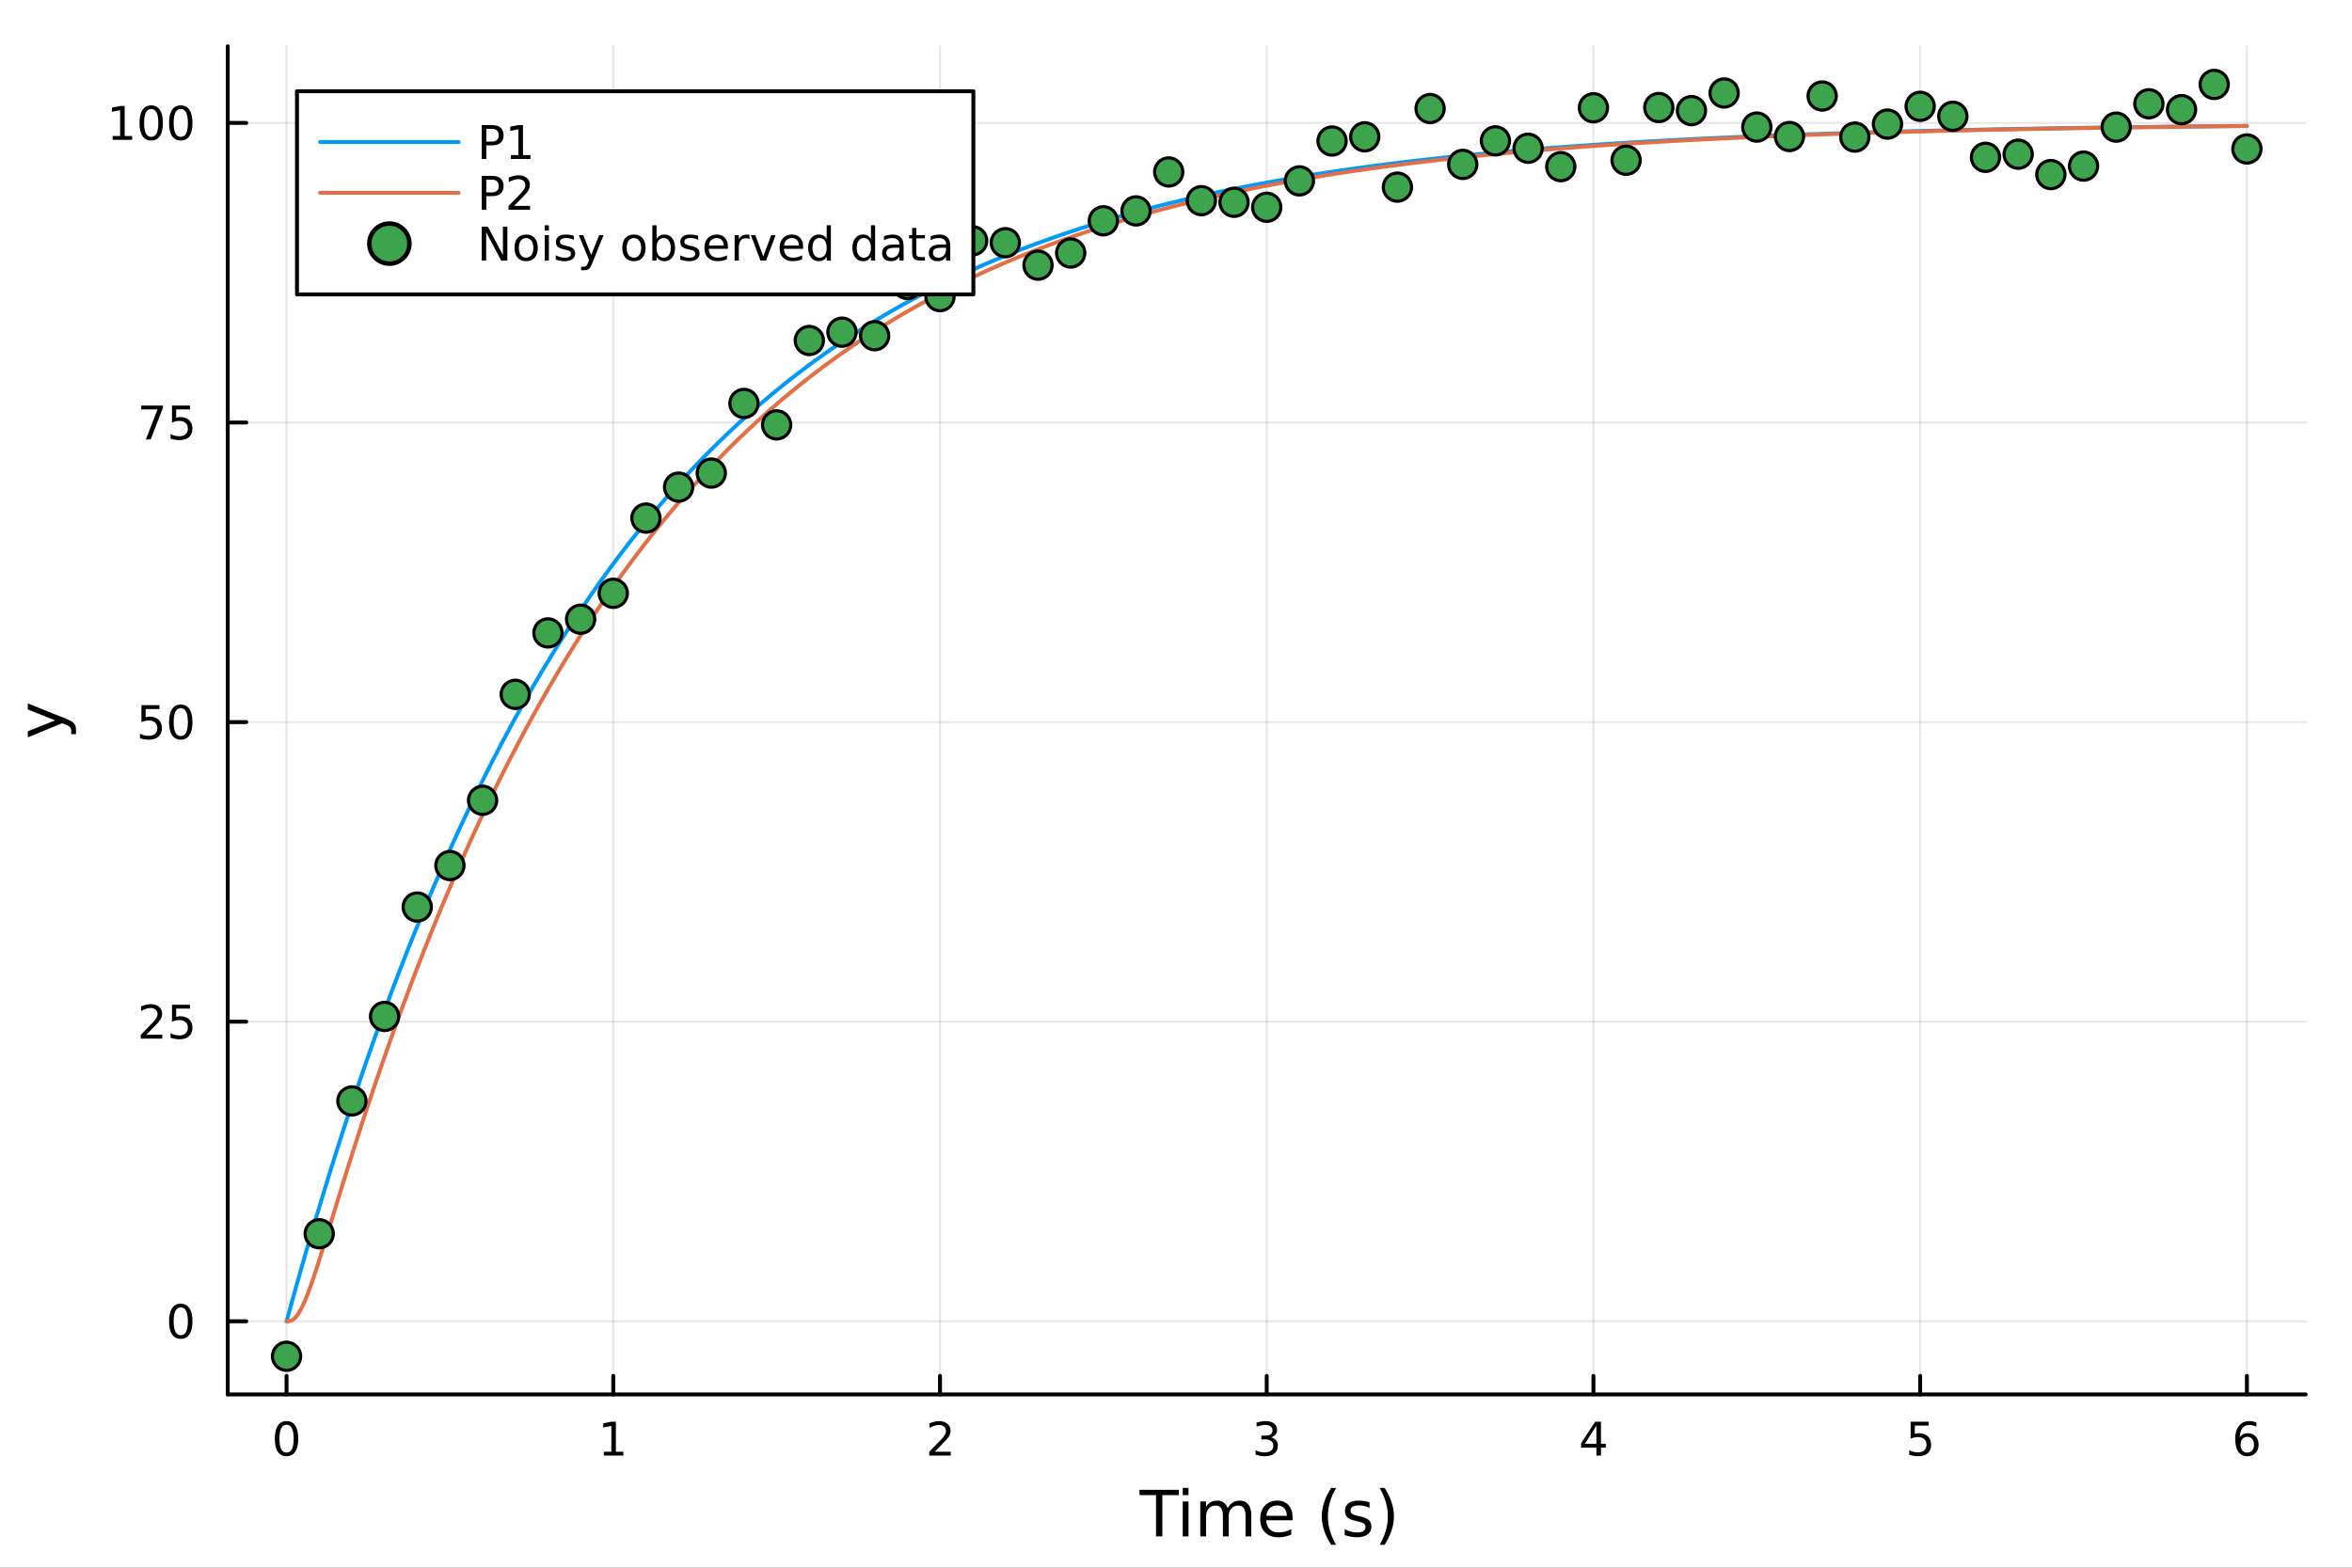 <?xml version="1.0" encoding="utf-8"?>
<svg xmlns="http://www.w3.org/2000/svg" xmlns:xlink="http://www.w3.org/1999/xlink" width="600" height="400" viewBox="0 0 2400 1600">
<rect x="0" y="0" width="2400" height="1600" fill="#333333" stroke="none"/>
<defs>
  <clipPath id="clip660">
    <rect x="0" y="0" width="2400" height="1600"/>
  </clipPath>
</defs>
<path clip-path="url(#clip660)" d="M0 1600 L2400 1600 L2400 0 L0 0  Z" fill="#ffffff" fill-rule="evenodd" fill-opacity="1"/>
<defs>
  <clipPath id="clip661">
    <rect x="480" y="0" width="1681" height="1600"/>
  </clipPath>
</defs>
<path clip-path="url(#clip660)" d="M232.389 1423.18 L2352.76 1423.18 L2352.76 47.244 L232.389 47.244  Z" fill="#ffffff" fill-rule="evenodd" fill-opacity="1"/>
<defs>
  <clipPath id="clip662">
    <rect x="232" y="47" width="2121" height="1377"/>
  </clipPath>
</defs>
<polyline clip-path="url(#clip662)" style="stroke:#000000; stroke-linecap:round; stroke-linejoin:round; stroke-width:2; stroke-opacity:0.1; fill:none" points="292.4,1423.18 292.4,47.244 "/>
<polyline clip-path="url(#clip662)" style="stroke:#000000; stroke-linecap:round; stroke-linejoin:round; stroke-width:2; stroke-opacity:0.1; fill:none" points="625.791,1423.18 625.791,47.244 "/>
<polyline clip-path="url(#clip662)" style="stroke:#000000; stroke-linecap:round; stroke-linejoin:round; stroke-width:2; stroke-opacity:0.1; fill:none" points="959.182,1423.18 959.182,47.244 "/>
<polyline clip-path="url(#clip662)" style="stroke:#000000; stroke-linecap:round; stroke-linejoin:round; stroke-width:2; stroke-opacity:0.1; fill:none" points="1292.57,1423.18 1292.57,47.244 "/>
<polyline clip-path="url(#clip662)" style="stroke:#000000; stroke-linecap:round; stroke-linejoin:round; stroke-width:2; stroke-opacity:0.1; fill:none" points="1625.96,1423.18 1625.96,47.244 "/>
<polyline clip-path="url(#clip662)" style="stroke:#000000; stroke-linecap:round; stroke-linejoin:round; stroke-width:2; stroke-opacity:0.1; fill:none" points="1959.35,1423.18 1959.35,47.244 "/>
<polyline clip-path="url(#clip662)" style="stroke:#000000; stroke-linecap:round; stroke-linejoin:round; stroke-width:2; stroke-opacity:0.1; fill:none" points="2292.75,1423.18 2292.75,47.244 "/>
<polyline clip-path="url(#clip660)" style="stroke:#000000; stroke-linecap:round; stroke-linejoin:round; stroke-width:4; stroke-opacity:1; fill:none" points="232.389,1423.18 2352.76,1423.18 "/>
<polyline clip-path="url(#clip660)" style="stroke:#000000; stroke-linecap:round; stroke-linejoin:round; stroke-width:4; stroke-opacity:1; fill:none" points="292.4,1423.18 292.4,1404.28 "/>
<polyline clip-path="url(#clip660)" style="stroke:#000000; stroke-linecap:round; stroke-linejoin:round; stroke-width:4; stroke-opacity:1; fill:none" points="625.791,1423.18 625.791,1404.28 "/>
<polyline clip-path="url(#clip660)" style="stroke:#000000; stroke-linecap:round; stroke-linejoin:round; stroke-width:4; stroke-opacity:1; fill:none" points="959.182,1423.18 959.182,1404.28 "/>
<polyline clip-path="url(#clip660)" style="stroke:#000000; stroke-linecap:round; stroke-linejoin:round; stroke-width:4; stroke-opacity:1; fill:none" points="1292.57,1423.18 1292.57,1404.28 "/>
<polyline clip-path="url(#clip660)" style="stroke:#000000; stroke-linecap:round; stroke-linejoin:round; stroke-width:4; stroke-opacity:1; fill:none" points="1625.96,1423.18 1625.96,1404.28 "/>
<polyline clip-path="url(#clip660)" style="stroke:#000000; stroke-linecap:round; stroke-linejoin:round; stroke-width:4; stroke-opacity:1; fill:none" points="1959.35,1423.18 1959.35,1404.28 "/>
<polyline clip-path="url(#clip660)" style="stroke:#000000; stroke-linecap:round; stroke-linejoin:round; stroke-width:4; stroke-opacity:1; fill:none" points="2292.75,1423.18 2292.75,1404.28 "/>
<path clip-path="url(#clip660)" d="M292.4 1454.1 Q288.789 1454.1 286.96 1457.66 Q285.154 1461.2 285.154 1468.33 Q285.154 1475.44 286.96 1479.01 Q288.789 1482.55 292.4 1482.55 Q296.034 1482.55 297.84 1479.01 Q299.668 1475.44 299.668 1468.33 Q299.668 1461.2 297.84 1457.66 Q296.034 1454.1 292.4 1454.1 M292.4 1450.39 Q298.21 1450.39 301.265 1455 Q304.344 1459.58 304.344 1468.33 Q304.344 1477.06 301.265 1481.67 Q298.21 1486.25 292.4 1486.25 Q286.59 1486.25 283.511 1481.67 Q280.455 1477.06 280.455 1468.33 Q280.455 1459.58 283.511 1455 Q286.59 1450.39 292.4 1450.39 Z" fill="#000000" fill-rule="nonzero" fill-opacity="1" /><path clip-path="url(#clip660)" d="M616.173 1481.64 L623.812 1481.64 L623.812 1455.28 L615.501 1456.95 L615.501 1452.69 L623.765 1451.02 L628.441 1451.02 L628.441 1481.64 L636.08 1481.64 L636.08 1485.58 L616.173 1485.58 L616.173 1481.64 Z" fill="#000000" fill-rule="nonzero" fill-opacity="1" /><path clip-path="url(#clip660)" d="M953.834 1481.64 L970.154 1481.64 L970.154 1485.58 L948.209 1485.58 L948.209 1481.64 Q950.872 1478.89 955.455 1474.26 Q960.061 1469.61 961.242 1468.27 Q963.487 1465.74 964.367 1464.01 Q965.27 1462.25 965.27 1460.56 Q965.27 1457.8 963.325 1456.07 Q961.404 1454.33 958.302 1454.33 Q956.103 1454.33 953.649 1455.09 Q951.219 1455.86 948.441 1457.41 L948.441 1452.69 Q951.265 1451.55 953.719 1450.97 Q956.172 1450.39 958.209 1450.39 Q963.58 1450.39 966.774 1453.08 Q969.969 1455.77 969.969 1460.26 Q969.969 1462.39 969.158 1464.31 Q968.371 1466.2 966.265 1468.8 Q965.686 1469.47 962.584 1472.69 Q959.483 1475.88 953.834 1481.64 Z" fill="#000000" fill-rule="nonzero" fill-opacity="1" /><path clip-path="url(#clip660)" d="M1296.82 1466.95 Q1300.18 1467.66 1302.05 1469.93 Q1303.95 1472.2 1303.95 1475.53 Q1303.95 1480.65 1300.43 1483.45 Q1296.91 1486.25 1290.43 1486.25 Q1288.26 1486.25 1285.94 1485.81 Q1283.65 1485.39 1281.2 1484.54 L1281.2 1480.02 Q1283.14 1481.16 1285.45 1481.74 Q1287.77 1482.32 1290.29 1482.32 Q1294.69 1482.32 1296.98 1480.58 Q1299.3 1478.84 1299.3 1475.53 Q1299.3 1472.48 1297.14 1470.77 Q1295.01 1469.03 1291.2 1469.03 L1287.17 1469.03 L1287.17 1465.19 L1291.38 1465.19 Q1294.83 1465.19 1296.66 1463.82 Q1298.49 1462.43 1298.49 1459.84 Q1298.49 1457.18 1296.59 1455.77 Q1294.71 1454.33 1291.2 1454.33 Q1289.27 1454.33 1287.07 1454.75 Q1284.88 1455.16 1282.24 1456.04 L1282.24 1451.88 Q1284.9 1451.14 1287.21 1450.77 Q1289.55 1450.39 1291.61 1450.39 Q1296.94 1450.39 1300.04 1452.83 Q1303.14 1455.23 1303.14 1459.35 Q1303.14 1462.22 1301.5 1464.21 Q1299.85 1466.18 1296.82 1466.95 Z" fill="#000000" fill-rule="nonzero" fill-opacity="1" /><path clip-path="url(#clip660)" d="M1628.97 1455.09 L1617.17 1473.54 L1628.97 1473.54 L1628.97 1455.09 M1627.75 1451.02 L1633.63 1451.02 L1633.63 1473.54 L1638.56 1473.54 L1638.56 1477.43 L1633.63 1477.43 L1633.63 1485.58 L1628.97 1485.58 L1628.97 1477.43 L1613.37 1477.43 L1613.37 1472.92 L1627.75 1451.02 Z" fill="#000000" fill-rule="nonzero" fill-opacity="1" /><path clip-path="url(#clip660)" d="M1949.63 1451.02 L1967.99 1451.02 L1967.99 1454.96 L1953.91 1454.96 L1953.91 1463.43 Q1954.93 1463.08 1955.95 1462.92 Q1956.97 1462.73 1957.99 1462.73 Q1963.78 1462.73 1967.16 1465.9 Q1970.54 1469.08 1970.54 1474.49 Q1970.54 1480.07 1967.06 1483.17 Q1963.59 1486.25 1957.27 1486.25 Q1955.1 1486.25 1952.83 1485.88 Q1950.58 1485.51 1948.17 1484.77 L1948.17 1480.07 Q1950.26 1481.2 1952.48 1481.76 Q1954.7 1482.32 1957.18 1482.32 Q1961.18 1482.32 1963.52 1480.21 Q1965.86 1478.1 1965.86 1474.49 Q1965.86 1470.88 1963.52 1468.77 Q1961.18 1466.67 1957.18 1466.67 Q1955.3 1466.67 1953.43 1467.08 Q1951.58 1467.5 1949.63 1468.38 L1949.63 1451.02 Z" fill="#000000" fill-rule="nonzero" fill-opacity="1" /><path clip-path="url(#clip660)" d="M2293.15 1466.44 Q2290 1466.44 2288.15 1468.59 Q2286.32 1470.74 2286.32 1474.49 Q2286.32 1478.22 2288.15 1480.39 Q2290 1482.55 2293.15 1482.55 Q2296.3 1482.55 2298.13 1480.39 Q2299.98 1478.22 2299.98 1474.49 Q2299.98 1470.74 2298.13 1468.59 Q2296.3 1466.44 2293.15 1466.44 M2302.43 1451.78 L2302.43 1456.04 Q2300.67 1455.21 2298.87 1454.77 Q2297.09 1454.33 2295.33 1454.33 Q2290.7 1454.33 2288.24 1457.45 Q2285.81 1460.58 2285.47 1466.9 Q2286.83 1464.89 2288.89 1463.82 Q2290.95 1462.73 2293.43 1462.73 Q2298.64 1462.73 2301.65 1465.9 Q2304.68 1469.05 2304.68 1474.49 Q2304.68 1479.82 2301.53 1483.03 Q2298.38 1486.25 2293.15 1486.25 Q2287.16 1486.25 2283.98 1481.67 Q2280.81 1477.06 2280.81 1468.33 Q2280.81 1460.14 2284.7 1455.28 Q2288.59 1450.39 2295.14 1450.39 Q2296.9 1450.39 2298.68 1450.74 Q2300.49 1451.09 2302.43 1451.78 Z" fill="#000000" fill-rule="nonzero" fill-opacity="1" /><path clip-path="url(#clip660)" d="M1162.74 1520.52 L1202.94 1520.52 L1202.94 1525.93 L1186.07 1525.93 L1186.07 1568.04 L1179.61 1568.04 L1179.61 1525.93 L1162.74 1525.93 L1162.74 1520.52 Z" fill="#000000" fill-rule="nonzero" fill-opacity="1" /><path clip-path="url(#clip660)" d="M1206.89 1532.4 L1212.75 1532.4 L1212.75 1568.04 L1206.89 1568.04 L1206.89 1532.4 M1206.89 1518.52 L1212.75 1518.52 L1212.75 1525.93 L1206.89 1525.93 L1206.89 1518.52 Z" fill="#000000" fill-rule="nonzero" fill-opacity="1" /><path clip-path="url(#clip660)" d="M1252.76 1539.24 Q1254.95 1535.29 1258.01 1533.41 Q1261.06 1531.54 1265.2 1531.54 Q1270.77 1531.54 1273.79 1535.45 Q1276.82 1539.33 1276.82 1546.53 L1276.82 1568.04 L1270.93 1568.04 L1270.93 1546.72 Q1270.93 1541.59 1269.11 1539.11 Q1267.3 1536.63 1263.58 1536.63 Q1259.03 1536.63 1256.38 1539.65 Q1253.74 1542.68 1253.74 1547.9 L1253.74 1568.04 L1247.85 1568.04 L1247.85 1546.72 Q1247.85 1541.56 1246.04 1539.11 Q1244.23 1536.63 1240.44 1536.63 Q1235.95 1536.63 1233.31 1539.68 Q1230.67 1542.71 1230.67 1547.9 L1230.67 1568.04 L1224.78 1568.04 L1224.78 1532.4 L1230.67 1532.4 L1230.67 1537.93 Q1232.67 1534.66 1235.47 1533.1 Q1238.27 1531.54 1242.12 1531.54 Q1246.01 1531.54 1248.71 1533.51 Q1251.45 1535.48 1252.76 1539.24 Z" fill="#000000" fill-rule="nonzero" fill-opacity="1" /><path clip-path="url(#clip660)" d="M1318.99 1548.76 L1318.99 1551.62 L1292.06 1551.62 Q1292.45 1557.67 1295.69 1560.85 Q1298.97 1564 1304.79 1564 Q1308.17 1564 1311.32 1563.17 Q1314.5 1562.35 1317.62 1560.69 L1317.62 1566.23 Q1314.47 1567.57 1311.16 1568.27 Q1307.85 1568.97 1304.44 1568.97 Q1295.91 1568.97 1290.92 1564 Q1285.95 1559.04 1285.95 1550.57 Q1285.95 1541.82 1290.66 1536.69 Q1295.41 1531.54 1303.43 1531.54 Q1310.62 1531.54 1314.79 1536.18 Q1318.99 1540.8 1318.99 1548.76 M1313.13 1547.04 Q1313.07 1542.23 1310.43 1539.37 Q1307.82 1536.5 1303.49 1536.5 Q1298.59 1536.5 1295.63 1539.27 Q1292.7 1542.04 1292.25 1547.07 L1313.13 1547.04 Z" fill="#000000" fill-rule="nonzero" fill-opacity="1" /><path clip-path="url(#clip660)" d="M1363.39 1518.58 Q1359.13 1525.9 1357.06 1533.06 Q1354.99 1540.23 1354.99 1547.58 Q1354.99 1554.93 1357.06 1562.16 Q1359.16 1569.35 1363.39 1576.64 L1358.3 1576.64 Q1353.52 1569.16 1351.14 1561.93 Q1348.78 1554.71 1348.78 1547.58 Q1348.78 1540.48 1351.14 1533.29 Q1353.49 1526.09 1358.3 1518.58 L1363.39 1518.58 Z" fill="#000000" fill-rule="nonzero" fill-opacity="1" /><path clip-path="url(#clip660)" d="M1397.48 1533.45 L1397.48 1538.98 Q1395 1537.71 1392.32 1537.07 Q1389.65 1536.44 1386.79 1536.44 Q1382.42 1536.44 1380.23 1537.77 Q1378.06 1539.11 1378.06 1541.79 Q1378.06 1543.82 1379.62 1545 Q1381.18 1546.15 1385.89 1547.2 L1387.9 1547.64 Q1394.14 1548.98 1396.75 1551.43 Q1399.39 1553.85 1399.39 1558.21 Q1399.39 1563.17 1395.44 1566.07 Q1391.53 1568.97 1384.65 1568.97 Q1381.79 1568.97 1378.67 1568.39 Q1375.58 1567.85 1372.14 1566.74 L1372.14 1560.69 Q1375.39 1562.38 1378.54 1563.24 Q1381.69 1564.07 1384.78 1564.07 Q1388.92 1564.07 1391.15 1562.66 Q1393.37 1561.23 1393.37 1558.65 Q1393.37 1556.27 1391.75 1554.99 Q1390.16 1553.72 1384.72 1552.54 L1382.68 1552.07 Q1377.24 1550.92 1374.82 1548.56 Q1372.4 1546.18 1372.4 1542.04 Q1372.4 1537.01 1375.96 1534.27 Q1379.53 1531.54 1386.08 1531.54 Q1389.33 1531.54 1392.2 1532.01 Q1395.06 1532.49 1397.48 1533.45 Z" fill="#000000" fill-rule="nonzero" fill-opacity="1" /><path clip-path="url(#clip660)" d="M1407.79 1518.58 L1412.88 1518.58 Q1417.66 1526.09 1420.01 1533.29 Q1422.4 1540.48 1422.4 1547.58 Q1422.4 1554.71 1420.01 1561.93 Q1417.66 1569.16 1412.88 1576.64 L1407.79 1576.64 Q1412.03 1569.35 1414.09 1562.16 Q1416.19 1554.93 1416.19 1547.58 Q1416.19 1540.23 1414.09 1533.06 Q1412.03 1525.9 1407.79 1518.58 Z" fill="#000000" fill-rule="nonzero" fill-opacity="1" /><polyline clip-path="url(#clip662)" style="stroke:#000000; stroke-linecap:round; stroke-linejoin:round; stroke-width:2; stroke-opacity:0.1; fill:none" points="232.389,1348.51 2352.76,1348.51 "/>
<polyline clip-path="url(#clip662)" style="stroke:#000000; stroke-linecap:round; stroke-linejoin:round; stroke-width:2; stroke-opacity:0.1; fill:none" points="232.389,1042.74 2352.76,1042.74 "/>
<polyline clip-path="url(#clip662)" style="stroke:#000000; stroke-linecap:round; stroke-linejoin:round; stroke-width:2; stroke-opacity:0.1; fill:none" points="232.389,736.982 2352.76,736.982 "/>
<polyline clip-path="url(#clip662)" style="stroke:#000000; stroke-linecap:round; stroke-linejoin:round; stroke-width:2; stroke-opacity:0.1; fill:none" points="232.389,431.22 2352.76,431.22 "/>
<polyline clip-path="url(#clip662)" style="stroke:#000000; stroke-linecap:round; stroke-linejoin:round; stroke-width:2; stroke-opacity:0.1; fill:none" points="232.389,125.458 2352.76,125.458 "/>
<polyline clip-path="url(#clip660)" style="stroke:#000000; stroke-linecap:round; stroke-linejoin:round; stroke-width:4; stroke-opacity:1; fill:none" points="232.389,1423.18 232.389,47.244 "/>
<polyline clip-path="url(#clip660)" style="stroke:#000000; stroke-linecap:round; stroke-linejoin:round; stroke-width:4; stroke-opacity:1; fill:none" points="232.389,1348.51 251.287,1348.51 "/>
<polyline clip-path="url(#clip660)" style="stroke:#000000; stroke-linecap:round; stroke-linejoin:round; stroke-width:4; stroke-opacity:1; fill:none" points="232.389,1042.74 251.287,1042.74 "/>
<polyline clip-path="url(#clip660)" style="stroke:#000000; stroke-linecap:round; stroke-linejoin:round; stroke-width:4; stroke-opacity:1; fill:none" points="232.389,736.982 251.287,736.982 "/>
<polyline clip-path="url(#clip660)" style="stroke:#000000; stroke-linecap:round; stroke-linejoin:round; stroke-width:4; stroke-opacity:1; fill:none" points="232.389,431.22 251.287,431.22 "/>
<polyline clip-path="url(#clip660)" style="stroke:#000000; stroke-linecap:round; stroke-linejoin:round; stroke-width:4; stroke-opacity:1; fill:none" points="232.389,125.458 251.287,125.458 "/>
<path clip-path="url(#clip660)" d="M184.445 1334.3 Q180.834 1334.3 179.005 1337.87 Q177.2 1341.41 177.2 1348.54 Q177.2 1355.65 179.005 1359.21 Q180.834 1362.75 184.445 1362.75 Q188.079 1362.75 189.885 1359.21 Q191.713 1355.65 191.713 1348.54 Q191.713 1341.41 189.885 1337.87 Q188.079 1334.3 184.445 1334.3 M184.445 1330.6 Q190.255 1330.6 193.311 1335.21 Q196.389 1339.79 196.389 1348.54 Q196.389 1357.27 193.311 1361.87 Q190.255 1366.46 184.445 1366.46 Q178.635 1366.46 175.556 1361.87 Q172.501 1357.27 172.501 1348.54 Q172.501 1339.79 175.556 1335.21 Q178.635 1330.6 184.445 1330.6 Z" fill="#000000" fill-rule="nonzero" fill-opacity="1" /><path clip-path="url(#clip660)" d="M149.306 1056.09 L165.626 1056.09 L165.626 1060.02 L143.681 1060.02 L143.681 1056.09 Q146.343 1053.33 150.927 1048.7 Q155.533 1044.05 156.714 1042.71 Q158.959 1040.19 159.839 1038.45 Q160.741 1036.69 160.741 1035 Q160.741 1032.25 158.797 1030.51 Q156.876 1028.77 153.774 1028.77 Q151.575 1028.77 149.121 1029.54 Q146.691 1030.3 143.913 1031.85 L143.913 1027.13 Q146.737 1026 149.191 1025.42 Q151.644 1024.84 153.681 1024.84 Q159.052 1024.84 162.246 1027.52 Q165.44 1030.21 165.44 1034.7 Q165.44 1036.83 164.63 1038.75 Q163.843 1040.65 161.737 1043.24 Q161.158 1043.91 158.056 1047.13 Q154.954 1050.32 149.306 1056.09 Z" fill="#000000" fill-rule="nonzero" fill-opacity="1" /><path clip-path="url(#clip660)" d="M175.487 1025.46 L193.843 1025.46 L193.843 1029.4 L179.769 1029.4 L179.769 1037.87 Q180.788 1037.52 181.806 1037.36 Q182.825 1037.18 183.843 1037.18 Q189.63 1037.18 193.01 1040.35 Q196.389 1043.52 196.389 1048.94 Q196.389 1054.51 192.917 1057.62 Q189.445 1060.7 183.126 1060.7 Q180.95 1060.7 178.681 1060.32 Q176.436 1059.95 174.028 1059.21 L174.028 1054.51 Q176.112 1055.65 178.334 1056.2 Q180.556 1056.76 183.033 1056.76 Q187.038 1056.76 189.375 1054.65 Q191.713 1052.55 191.713 1048.94 Q191.713 1045.32 189.375 1043.22 Q187.038 1041.11 183.033 1041.11 Q181.158 1041.11 179.283 1041.53 Q177.431 1041.95 175.487 1042.82 L175.487 1025.46 Z" fill="#000000" fill-rule="nonzero" fill-opacity="1" /><path clip-path="url(#clip660)" d="M144.329 719.702 L162.686 719.702 L162.686 723.637 L148.612 723.637 L148.612 732.109 Q149.63 731.762 150.649 731.6 Q151.667 731.415 152.686 731.415 Q158.473 731.415 161.852 734.586 Q165.232 737.757 165.232 743.174 Q165.232 748.753 161.76 751.854 Q158.288 754.933 151.968 754.933 Q149.792 754.933 147.524 754.563 Q145.279 754.192 142.871 753.452 L142.871 748.753 Q144.954 749.887 147.177 750.442 Q149.399 750.998 151.876 750.998 Q155.88 750.998 158.218 748.891 Q160.556 746.785 160.556 743.174 Q160.556 739.563 158.218 737.456 Q155.88 735.35 151.876 735.35 Q150.001 735.35 148.126 735.766 Q146.274 736.183 144.329 737.063 L144.329 719.702 Z" fill="#000000" fill-rule="nonzero" fill-opacity="1" /><path clip-path="url(#clip660)" d="M184.445 722.78 Q180.834 722.78 179.005 726.345 Q177.2 729.887 177.2 737.016 Q177.2 744.123 179.005 747.688 Q180.834 751.229 184.445 751.229 Q188.079 751.229 189.885 747.688 Q191.713 744.123 191.713 737.016 Q191.713 729.887 189.885 726.345 Q188.079 722.78 184.445 722.78 M184.445 719.077 Q190.255 719.077 193.311 723.683 Q196.389 728.267 196.389 737.016 Q196.389 745.743 193.311 750.35 Q190.255 754.933 184.445 754.933 Q178.635 754.933 175.556 750.35 Q172.501 745.743 172.501 737.016 Q172.501 728.267 175.556 723.683 Q178.635 719.077 184.445 719.077 Z" fill="#000000" fill-rule="nonzero" fill-opacity="1" /><path clip-path="url(#clip660)" d="M144.098 413.94 L166.32 413.94 L166.32 415.93 L153.774 448.5 L148.89 448.5 L160.695 417.875 L144.098 417.875 L144.098 413.94 Z" fill="#000000" fill-rule="nonzero" fill-opacity="1" /><path clip-path="url(#clip660)" d="M175.487 413.94 L193.843 413.94 L193.843 417.875 L179.769 417.875 L179.769 426.347 Q180.788 426 181.806 425.838 Q182.825 425.653 183.843 425.653 Q189.63 425.653 193.01 428.824 Q196.389 431.995 196.389 437.412 Q196.389 442.99 192.917 446.092 Q189.445 449.171 183.126 449.171 Q180.95 449.171 178.681 448.801 Q176.436 448.43 174.028 447.689 L174.028 442.99 Q176.112 444.125 178.334 444.68 Q180.556 445.236 183.033 445.236 Q187.038 445.236 189.375 443.129 Q191.713 441.023 191.713 437.412 Q191.713 433.801 189.375 431.694 Q187.038 429.588 183.033 429.588 Q181.158 429.588 179.283 430.004 Q177.431 430.421 175.487 431.301 L175.487 413.94 Z" fill="#000000" fill-rule="nonzero" fill-opacity="1" /><path clip-path="url(#clip660)" d="M114.931 138.802 L122.57 138.802 L122.57 112.437 L114.26 114.103 L114.26 109.844 L122.524 108.178 L127.2 108.178 L127.2 138.802 L134.839 138.802 L134.839 142.738 L114.931 142.738 L114.931 138.802 Z" fill="#000000" fill-rule="nonzero" fill-opacity="1" /><path clip-path="url(#clip660)" d="M154.283 111.256 Q150.672 111.256 148.843 114.821 Q147.038 118.363 147.038 125.492 Q147.038 132.599 148.843 136.163 Q150.672 139.705 154.283 139.705 Q157.917 139.705 159.723 136.163 Q161.552 132.599 161.552 125.492 Q161.552 118.363 159.723 114.821 Q157.917 111.256 154.283 111.256 M154.283 107.553 Q160.093 107.553 163.149 112.159 Q166.227 116.742 166.227 125.492 Q166.227 134.219 163.149 138.826 Q160.093 143.409 154.283 143.409 Q148.473 143.409 145.394 138.826 Q142.339 134.219 142.339 125.492 Q142.339 116.742 145.394 112.159 Q148.473 107.553 154.283 107.553 Z" fill="#000000" fill-rule="nonzero" fill-opacity="1" /><path clip-path="url(#clip660)" d="M184.445 111.256 Q180.834 111.256 179.005 114.821 Q177.2 118.363 177.2 125.492 Q177.2 132.599 179.005 136.163 Q180.834 139.705 184.445 139.705 Q188.079 139.705 189.885 136.163 Q191.713 132.599 191.713 125.492 Q191.713 118.363 189.885 114.821 Q188.079 111.256 184.445 111.256 M184.445 107.553 Q190.255 107.553 193.311 112.159 Q196.389 116.742 196.389 125.492 Q196.389 134.219 193.311 138.826 Q190.255 143.409 184.445 143.409 Q178.635 143.409 175.556 138.826 Q172.501 134.219 172.501 125.492 Q172.501 116.742 175.556 112.159 Q178.635 107.553 184.445 107.553 Z" fill="#000000" fill-rule="nonzero" fill-opacity="1" /><path clip-path="url(#clip660)" d="M67.314 733.525 Q73.68 736.008 75.622 738.363 Q77.563 740.718 77.563 744.665 L77.563 749.344 L72.662 749.344 L72.662 745.906 Q72.662 743.487 71.516 742.151 Q70.37 740.814 66.105 739.191 L63.431 738.14 L28.356 752.559 L28.356 746.352 L56.238 735.212 L28.356 724.072 L28.356 717.865 L67.314 733.525 Z" fill="#000000" fill-rule="nonzero" fill-opacity="1" /><polyline clip-path="url(#clip662)" style="stroke:#009af9; stroke-linecap:round; stroke-linejoin:round; stroke-width:4; stroke-opacity:1; fill:none" points="292.4,1348.51 302.401,1312.36 312.403,1277.28 322.405,1243.24 332.407,1210.2 342.408,1178.15 352.41,1147.03 362.412,1116.84 372.414,1087.54 382.415,1059.11 392.417,1031.51 402.419,1004.74 412.42,978.749 422.422,953.531 432.424,929.058 442.426,905.308 452.427,882.26 462.429,859.893 472.431,838.187 482.433,817.123 492.434,796.681 502.436,776.843 512.438,757.592 522.439,738.909 532.441,720.779 542.443,703.185 552.445,686.11 562.446,669.54 572.448,653.46 582.45,637.856 592.452,622.712 602.453,608.016 612.455,593.754 622.457,579.914 632.459,566.483 642.46,553.448 652.462,540.799 662.464,528.524 672.465,516.612 682.467,505.051 692.469,493.833 702.471,482.946 712.472,472.38 722.474,462.127 732.476,452.177 742.478,442.521 752.479,433.15 762.481,424.057 772.483,415.232 782.484,406.668 792.486,398.357 802.488,390.291 812.49,382.464 822.491,374.868 832.493,367.497 842.495,360.344 852.497,353.402 862.498,346.665 872.5,340.127 882.502,333.783 892.503,327.626 902.505,321.651 912.507,315.853 922.509,310.226 932.51,304.765 942.512,299.466 952.514,294.323 962.516,289.332 972.517,284.489 982.519,279.789 992.521,275.228 1002.52,270.801 1012.52,266.506 1022.53,262.337 1032.53,258.292 1042.53,254.366 1052.53,250.556 1062.53,246.859 1072.53,243.271 1082.54,239.789 1092.54,236.41 1102.54,233.131 1112.54,229.949 1122.54,226.86 1132.54,223.864 1142.55,220.955 1152.55,218.133 1162.55,215.394 1172.55,212.736 1182.55,210.156 1192.56,207.653 1202.56,205.224 1212.56,202.866 1222.56,200.579 1232.56,198.358 1242.56,196.204 1252.57,194.113 1262.57,192.084 1272.57,190.115 1282.57,188.204 1292.57,186.35 1302.57,184.55 1312.58,182.803 1322.58,181.109 1332.58,179.464 1342.58,177.868 1352.58,176.319 1362.58,174.816 1372.59,173.357 1382.59,171.941 1392.59,170.567 1402.59,169.234 1412.59,167.94 1422.6,166.685 1432.6,165.466 1442.6,164.284 1452.6,163.136 1462.6,162.023 1472.6,160.942 1482.61,159.893 1492.61,158.876 1502.61,157.888 1512.61,156.93 1522.61,155.999 1532.61,155.097 1542.62,154.221 1552.62,153.371 1562.62,152.546 1572.62,151.745 1582.62,150.968 1592.62,150.214 1602.63,149.483 1612.63,148.773 1622.63,148.084 1632.63,147.415 1642.63,146.766 1652.63,146.136 1662.64,145.525 1672.64,144.932 1682.64,144.356 1692.64,143.798 1702.64,143.256 1712.65,142.73 1722.65,142.219 1732.65,141.724 1742.65,141.243 1752.65,140.777 1762.65,140.324 1772.66,139.885 1782.66,139.458 1792.66,139.044 1802.66,138.643 1812.66,138.253 1822.66,137.875 1832.67,137.508 1842.67,137.152 1852.67,136.806 1862.67,136.471 1872.67,136.145 1882.67,135.829 1892.68,135.523 1902.68,135.225 1912.68,134.937 1922.68,134.657 1932.68,134.385 1942.69,134.121 1952.69,133.865 1962.69,133.616 1972.69,133.375 1982.69,133.141 1992.69,132.914 2002.7,132.694 2012.7,132.48 2022.7,132.272 2032.7,132.071 2042.7,131.875 2052.7,131.686 2062.71,131.502 2072.71,131.323 2082.71,131.15 2092.71,130.982 2102.71,130.818 2112.71,130.66 2122.72,130.506 2132.72,130.357 2142.72,130.212 2152.72,130.072 2162.72,129.935 2172.72,129.803 2182.73,129.674 2192.73,129.55 2202.73,129.429 2212.73,129.311 2222.73,129.198 2232.74,129.087 2242.74,128.98 2252.74,128.876 2262.74,128.775 2272.74,128.677 2282.74,128.581 2292.75,128.489 "/>
<polyline clip-path="url(#clip662)" style="stroke:#e26f46; stroke-linecap:round; stroke-linejoin:round; stroke-width:4; stroke-opacity:1; fill:none" points="292.4,1348.51 293.1,1348.5 293.8,1348.48 294.5,1348.43 295.2,1348.34 295.9,1348.2 296.6,1348 297.301,1347.73 298.001,1347.39 298.701,1346.98 299.401,1346.5 300.101,1345.93 300.801,1345.29 301.501,1344.58 302.201,1343.78 302.902,1342.91 303.602,1341.96 304.302,1340.94 305.002,1339.85 305.702,1338.68 306.402,1337.46 307.102,1336.16 307.802,1334.8 308.503,1333.39 309.203,1331.91 309.903,1330.38 310.603,1328.8 311.303,1327.17 312.003,1325.49 312.703,1323.77 313.403,1322.01 314.103,1320.2 314.804,1318.36 315.504,1316.48 316.204,1314.57 316.904,1312.63 317.604,1310.65 318.304,1308.65 319.004,1306.63 319.704,1304.58 320.405,1302.51 321.105,1300.41 321.805,1298.3 322.505,1296.17 323.205,1294.02 323.905,1291.86 324.605,1289.69 325.305,1287.5 326.006,1285.3 326.706,1283.08 327.406,1280.86 328.106,1278.63 328.806,1276.39 329.506,1274.15 330.206,1271.9 330.906,1269.64 331.606,1267.38 332.307,1265.11 333.007,1262.84 333.707,1260.56 334.407,1258.28 335.107,1256.01 335.807,1253.72 336.507,1251.44 337.207,1249.16 337.908,1246.87 338.608,1244.59 339.308,1242.3 340.008,1240.02 340.708,1237.74 341.408,1235.46 342.108,1233.17 342.808,1230.89 343.509,1228.62 344.209,1226.34 344.909,1224.07 345.609,1221.8 346.309,1219.53 347.009,1217.26 347.709,1215 348.409,1212.74 349.11,1210.48 349.81,1208.22 350.51,1205.97 351.21,1203.72 351.91,1201.48 352.61,1199.24 353.31,1197 354.01,1194.77 354.71,1192.54 355.411,1190.31 356.111,1188.09 356.811,1185.87 357.511,1183.65 358.211,1181.44 358.911,1179.23 359.611,1177.03 360.311,1174.83 361.012,1172.64 361.712,1170.45 362.412,1168.26 363.112,1166.08 363.812,1163.9 364.512,1161.73 365.212,1159.56 365.912,1157.39 366.613,1155.23 367.313,1153.07 368.013,1150.92 368.713,1148.77 369.413,1146.63 370.113,1144.49 370.813,1142.35 371.513,1140.22 372.214,1138.09 372.914,1135.97 373.614,1133.85 374.314,1131.74 375.014,1129.63 375.714,1127.52 376.414,1125.42 377.114,1123.33 377.814,1121.23 378.515,1119.15 379.215,1117.06 379.915,1114.98 380.615,1112.91 381.315,1110.84 382.015,1108.77 382.715,1106.71 383.415,1104.65 384.116,1102.6 384.816,1100.55 385.516,1098.5 386.216,1096.46 386.916,1094.43 387.616,1092.39 388.316,1090.37 389.016,1088.34 389.717,1086.32 390.417,1084.31 391.117,1082.3 391.817,1080.29 392.517,1078.29 393.217,1076.29 393.917,1074.29 394.617,1072.3 395.318,1070.32 396.018,1068.33 396.718,1066.36 397.418,1064.38 398.118,1062.41 398.818,1060.45 399.518,1058.49 400.218,1056.53 400.918,1054.58 401.619,1052.63 402.319,1050.68 403.019,1048.74 403.719,1046.8 404.419,1044.87 405.119,1042.94 405.819,1041.02 406.519,1039.1 407.22,1037.18 407.92,1035.27 408.62,1033.36 409.32,1031.46 410.02,1029.55 410.72,1027.66 411.42,1025.77 412.12,1023.88 412.821,1021.99 413.521,1020.11 414.221,1018.23 414.921,1016.36 415.621,1014.49 416.321,1012.63 417.021,1010.77 417.721,1008.91 418.422,1007.06 419.122,1005.21 419.822,1003.36 420.522,1001.52 421.222,999.682 421.922,997.848 422.622,996.018 423.322,994.192 424.022,992.369 424.723,990.551 425.423,988.736 426.123,986.925 426.823,985.118 427.523,983.314 428.223,981.515 428.923,979.719 429.623,977.927 430.324,976.139 431.024,974.354 431.724,972.573 432.424,970.796 433.124,969.023 433.824,967.253 434.524,965.487 435.224,963.725 435.925,961.967 436.625,960.212 437.325,958.461 438.025,956.713 438.725,954.969 439.425,953.229 440.125,951.493 440.825,949.76 441.526,948.031 442.226,946.305 442.926,944.583 443.626,942.865 444.326,941.15 445.026,939.439 445.726,937.731 446.426,936.027 447.126,934.327 447.827,932.63 448.527,930.937 449.227,929.247 449.927,927.561 450.627,925.878 451.327,924.199 452.027,922.523 452.727,920.851 453.428,919.183 454.128,917.518 454.828,915.856 455.528,914.198 456.228,912.543 456.928,910.892 457.628,909.245 458.328,907.6 459.029,905.96 459.729,904.322 460.429,902.688 461.129,901.058 461.829,899.431 462.529,897.807 463.229,896.187 463.929,894.57 464.629,892.957 465.33,891.347 466.03,889.74 466.73,888.137 467.43,886.537 468.13,884.94 468.83,883.347 469.53,881.757 470.23,880.17 470.931,878.587 471.631,877.007 472.331,875.431 473.031,873.857 473.731,872.287 474.431,870.721 475.131,869.157 475.831,867.597 476.532,866.04 477.232,864.487 477.932,862.936 478.632,861.389 479.332,859.845 480.032,858.305 480.732,856.767 481.432,855.233 482.133,853.702 482.833,852.175 483.533,850.65 484.233,849.129 484.933,847.611 485.633,846.096 486.333,844.584 487.033,843.076 487.733,841.57 488.434,840.068 489.134,838.569 489.834,837.073 490.534,835.58 491.234,834.09 491.934,832.604 492.634,831.12 493.334,829.64 494.035,828.163 494.735,826.689 495.435,825.217 496.135,823.75 496.835,822.285 497.535,820.823 498.235,819.364 498.935,817.908 499.636,816.456 500.336,815.006 501.036,813.56 501.736,812.116 502.436,810.676 503.136,809.238 503.836,807.804 504.536,806.372 505.237,804.944 505.937,803.519 506.637,802.096 507.337,800.677 508.037,799.26 508.737,797.847 509.437,796.436 510.137,795.029 510.837,793.624 511.538,792.222 512.238,790.824 512.938,789.428 513.638,788.035 514.338,786.645 515.038,785.258 515.738,783.874 516.438,782.493 517.139,781.114 517.839,779.739 518.539,778.366 519.239,776.997 519.939,775.63 520.639,774.266 521.339,772.905 522.039,771.547 522.74,770.191 523.44,768.839 524.14,767.489 524.84,766.142 525.54,764.798 526.24,763.457 526.94,762.119 527.64,760.783 528.341,759.45 529.041,758.12 529.741,756.793 530.441,755.469 531.141,754.147 531.841,752.828 532.541,751.512 533.241,750.199 533.941,748.888 534.642,747.58 535.342,746.275 536.042,744.973 536.742,743.673 537.442,742.376 538.142,741.082 538.842,739.791 539.542,738.502 540.243,737.216 540.943,735.933 541.643,734.652 542.343,733.374 543.043,732.099 543.743,730.826 544.443,729.556 545.143,728.289 545.844,727.024 546.544,725.762 547.244,724.503 547.944,723.246 548.644,721.992 549.344,720.741 550.044,719.492 550.744,718.246 551.445,717.002 552.145,715.761 552.845,714.523 553.545,713.287 554.245,712.054 554.945,710.824 555.645,709.596 556.345,708.37 557.045,707.147 557.746,705.927 558.446,704.709 559.146,703.494 559.846,702.282 560.546,701.072 561.246,699.864 561.946,698.659 562.646,697.457 563.347,696.257 564.047,695.059 564.747,693.864 565.447,692.672 566.147,691.482 566.847,690.295 567.547,689.11 568.247,687.927 568.948,686.747 569.648,685.57 570.348,684.395 571.048,683.222 571.748,682.052 572.448,680.885 573.148,679.719 573.848,678.557 574.548,677.396 575.249,676.239 575.949,675.083 576.649,673.93 577.349,672.78 578.049,671.631 578.749,670.486 579.449,669.342 580.149,668.201 580.85,667.063 581.55,665.927 582.25,664.793 582.95,663.661 583.65,662.532 584.35,661.406 585.05,660.281 585.75,659.159 586.451,658.04 587.151,656.923 587.851,655.808 588.551,654.695 589.251,653.585 589.951,652.477 590.651,651.371 591.351,650.268 592.052,649.167 592.752,648.069 593.452,646.972 594.152,645.878 594.852,644.786 595.552,643.697 596.252,642.61 596.952,641.525 597.652,640.442 598.353,639.362 599.053,638.284 599.753,637.208 600.453,636.135 601.153,635.063 601.853,633.994 602.553,632.927 603.253,631.863 603.954,630.801 604.654,629.74 605.354,628.683 606.054,627.627 606.754,626.573 607.454,625.522 608.154,624.473 608.854,623.426 609.555,622.382 610.255,621.339 610.955,620.299 611.655,619.261 612.355,618.225 613.055,617.191 613.755,616.16 614.455,615.13 615.156,614.103 615.856,613.078 616.556,612.055 617.256,611.034 617.956,610.016 618.656,608.999 619.356,607.985 620.056,606.973 620.756,605.962 621.457,604.954 622.157,603.949 622.857,602.945 623.557,601.943 624.257,600.943 624.957,599.946 625.657,598.951 626.357,597.957 627.058,596.966 627.758,595.977 628.458,594.99 629.158,594.005 629.858,593.022 630.558,592.041 631.258,591.062 631.958,590.086 632.659,589.111 633.359,588.138 634.059,587.168 634.759,586.199 635.459,585.233 636.159,584.268 636.859,583.306 637.559,582.345 638.26,581.387 638.96,580.43 639.66,579.476 640.36,578.523 641.06,577.573 641.76,576.624 642.46,575.678 643.16,574.734 643.86,573.791 644.561,572.851 645.261,571.912 645.961,570.975 646.661,570.041 647.361,569.108 648.061,568.177 648.761,567.249 649.461,566.322 650.162,565.397 650.862,564.474 651.562,563.553 652.262,562.634 652.962,561.717 653.662,560.802 654.362,559.889 655.062,558.977 655.763,558.068 656.463,557.16 657.163,556.255 657.863,555.351 658.563,554.449 659.263,553.549 659.963,552.651 660.663,551.755 661.364,550.861 662.064,549.968 662.764,549.078 663.464,548.189 664.164,547.302 664.864,546.417 665.564,545.534 666.264,544.653 666.964,543.774 667.665,542.896 668.365,542.02 669.065,541.147 669.765,540.274 670.465,539.404 671.165,538.536 671.865,537.669 672.565,536.805 673.266,535.942 673.966,535.081 674.666,534.221 675.366,533.364 676.066,532.508 676.766,531.654 677.466,530.802 678.166,529.952 678.867,529.103 679.567,528.256 680.267,527.411 680.967,526.568 681.667,525.727 682.367,524.887 683.067,524.049 683.767,523.213 684.468,522.379 685.168,521.546 685.868,520.715 686.568,519.886 687.268,519.058 687.968,518.233 688.668,517.409 689.368,516.587 690.068,515.766 690.769,514.947 691.469,514.13 692.169,513.315 692.869,512.501 693.569,511.689 694.269,510.879 694.969,510.07 695.669,509.264 696.37,508.458 697.07,507.655 697.77,506.853 698.47,506.053 699.17,505.255 699.87,504.458 700.57,503.663 701.27,502.87 701.971,502.078 702.671,501.288 703.371,500.499 704.071,499.713 704.771,498.927 705.471,498.144 706.171,497.362 706.871,496.582 707.571,495.803 708.272,495.026 708.972,494.251 709.672,493.478 710.372,492.706 711.072,491.935 711.772,491.166 712.472,490.399 713.172,489.634 713.873,488.87 714.573,488.107 715.273,487.346 715.973,486.587 716.673,485.83 717.373,485.074 718.073,484.319 718.773,483.567 719.474,482.815 720.174,482.066 720.874,481.318 721.574,480.571 722.274,479.826 722.974,479.083 723.674,478.341 724.374,477.601 725.075,476.862 725.775,476.125 726.475,475.389 727.175,474.655 727.875,473.922 728.575,473.191 729.275,472.462 729.975,471.734 730.675,471.008 731.376,470.283 732.076,469.559 732.776,468.837 733.476,468.117 734.176,467.398 734.876,466.681 735.576,465.965 736.276,465.251 736.977,464.538 737.677,463.827 738.377,463.117 739.077,462.408 739.777,461.702 740.477,460.996 741.177,460.292 741.877,459.59 742.578,458.889 743.278,458.19 743.978,457.492 744.678,456.795 745.378,456.1 746.078,455.406 746.778,454.714 747.478,454.023 748.179,453.334 748.879,452.646 749.579,451.96 750.279,451.275 750.979,450.592 751.679,449.909 752.379,449.229 753.079,448.55 753.779,447.872 754.48,447.195 755.18,446.521 755.88,445.847 756.58,445.175 757.28,444.504 757.98,443.835 758.68,443.167 759.38,442.501 760.081,441.835 760.781,441.172 761.481,440.509 762.181,439.849 762.881,439.189 763.581,438.531 764.281,437.874 764.981,437.219 765.682,436.565 766.382,435.912 767.082,435.261 767.782,434.611 768.482,433.962 769.182,433.315 769.882,432.669 770.582,432.025 771.283,431.382 771.983,430.74 772.683,430.1 773.383,429.46 774.083,428.823 774.783,428.186 775.483,427.551 776.183,426.918 776.883,426.285 777.584,425.654 778.284,425.024 778.984,424.396 779.684,423.769 780.384,423.143 781.084,422.518 781.784,421.895 782.484,421.273 783.185,420.653 783.885,420.034 784.585,419.416 785.285,418.799 785.985,418.184 786.685,417.57 787.385,416.957 788.085,416.345 788.786,415.735 789.486,415.126 790.186,414.518 790.886,413.912 791.586,413.307 792.286,412.703 792.986,412.1 793.686,411.499 794.387,410.899 795.087,410.3 795.787,409.703 796.487,409.106 797.187,408.511 797.887,407.918 798.587,407.325 799.287,406.734 799.987,406.144 800.688,405.555 801.388,404.967 802.088,404.381 802.788,403.796 803.488,403.212 804.188,402.629 804.888,402.048 805.588,401.468 806.289,400.889 806.989,400.311 807.689,399.734 808.389,399.159 809.089,398.585 809.789,398.012 810.489,397.44 811.189,396.869 811.89,396.3 812.59,395.732 813.29,395.165 813.99,394.599 814.69,394.034 815.39,393.471 816.09,392.909 816.79,392.348 817.49,391.788 818.191,391.229 818.891,390.672 819.591,390.115 820.291,389.56 820.991,389.006 821.691,388.453 822.391,387.901 823.091,387.351 823.792,386.801 824.492,386.253 825.192,385.706 825.892,385.16 826.592,384.615 827.292,384.072 827.992,383.529 828.692,382.988 829.393,382.448 830.093,381.908 830.793,381.37 831.493,380.834 832.193,380.298 832.893,379.763 833.593,379.23 834.293,378.697 834.994,378.166 835.694,377.636 836.394,377.107 837.094,376.579 837.794,376.052 838.494,375.527 839.194,375.002 839.894,374.479 840.594,373.956 841.295,373.435 841.995,372.915 842.695,372.396 843.395,371.878 844.095,371.361 844.795,370.845 845.495,370.33 846.195,369.816 846.896,369.304 847.596,368.792 848.296,368.282 848.996,367.772 849.696,367.264 850.396,366.757 851.096,366.25 851.796,365.745 852.497,365.241 853.197,364.738 853.897,364.236 854.597,363.735 855.297,363.236 855.997,362.737 856.697,362.239 857.397,361.742 858.098,361.247 858.798,360.752 859.498,360.258 860.198,359.766 860.898,359.274 861.598,358.784 862.298,358.294 862.998,357.806 863.698,357.318 864.399,356.832 865.099,356.347 865.799,355.862 866.499,355.379 867.199,354.897 867.899,354.415 868.599,353.935 869.299,353.456 870,352.977 870.7,352.5 871.4,352.024 872.1,351.548 872.8,351.074 873.5,350.601 874.2,350.129 874.9,349.657 875.601,349.187 876.301,348.718 877.001,348.249 877.701,347.782 878.401,347.315 879.101,346.85 879.801,346.386 880.501,345.922 881.202,345.46 881.902,344.998 882.602,344.538 883.302,344.078 884.002,343.619 884.702,343.162 885.402,342.705 886.102,342.249 886.802,341.795 887.503,341.341 888.203,340.888 888.903,340.436 889.603,339.985 890.303,339.535 891.003,339.086 891.703,338.638 892.403,338.19 893.104,337.744 893.804,337.299 894.504,336.854 895.204,336.411 895.904,335.968 896.604,335.527 897.304,335.086 898.004,334.646 898.705,334.208 899.405,333.77 900.105,333.333 900.805,332.897 901.505,332.461 902.205,332.027 902.905,331.594 903.605,331.161 904.306,330.73 905.006,330.299 905.706,329.869 906.406,329.441 907.106,329.013 907.806,328.586 908.506,328.16 909.206,327.734 909.906,327.31 910.607,326.887 911.307,326.464 912.007,326.042 912.707,325.622 913.407,325.202 914.107,324.783 914.807,324.365 915.507,323.947 916.208,323.531 916.908,323.115 917.608,322.701 918.308,322.287 919.008,321.874 919.708,321.462 920.408,321.051 921.108,320.64 921.809,320.231 922.509,319.822 923.209,319.415 923.909,319.008 924.609,318.602 925.309,318.197 926.009,317.792 926.709,317.389 927.409,316.986 928.11,316.584 928.81,316.183 929.51,315.783 930.21,315.384 930.91,314.986 931.61,314.588 932.31,314.191 933.01,313.795 933.711,313.4 934.411,313.006 935.111,312.613 935.811,312.22 936.511,311.828 937.211,311.437 937.911,311.047 938.611,310.658 939.312,310.269 940.012,309.882 940.712,309.495 941.412,309.109 942.112,308.723 942.812,308.339 943.512,307.955 944.212,307.572 944.913,307.19 945.613,306.809 946.313,306.429 947.013,306.049 947.713,305.67 948.413,305.292 949.113,304.915 949.813,304.538 950.513,304.163 951.214,303.788 951.914,303.414 952.614,303.04 953.314,302.668 954.014,302.296 954.714,301.925 955.414,301.555 956.114,301.186 956.815,300.817 957.515,300.449 958.215,300.082 958.915,299.716 959.615,299.35 960.315,298.985 961.015,298.621 961.715,298.258 962.416,297.895 963.116,297.534 963.816,297.173 964.516,296.813 965.216,296.453 965.916,296.094 966.616,295.736 967.316,295.379 968.017,295.023 968.717,294.667 969.417,294.312 970.117,293.958 970.817,293.604 971.517,293.252 972.217,292.9 972.917,292.548 973.617,292.198 974.318,291.848 975.018,291.499 975.718,291.151 976.418,290.803 977.118,290.456 977.818,290.11 978.518,289.765 979.218,289.42 979.919,289.076 980.619,288.733 981.319,288.39 982.019,288.048 982.719,287.707 983.419,287.367 984.119,287.027 984.819,286.688 985.52,286.35 986.22,286.013 986.92,285.676 987.62,285.34 988.32,285.004 989.02,284.67 989.72,284.336 990.42,284.002 991.121,283.67 991.821,283.338 992.521,283.007 993.221,282.676 993.921,282.346 994.621,282.017 995.321,281.689 996.021,281.361 996.721,281.034 997.422,280.708 998.122,280.382 998.822,280.057 999.522,279.733 1000.22,279.409 1000.92,279.086 1001.62,278.764 1002.32,278.442 1003.02,278.121 1003.72,277.801 1004.42,277.481 1005.12,277.162 1005.82,276.844 1006.52,276.527 1007.22,276.21 1007.92,275.893 1008.62,275.578 1009.32,275.263 1010.02,274.949 1010.72,274.635 1011.42,274.322 1012.12,274.01 1012.82,273.698 1013.52,273.387 1014.22,273.077 1014.92,272.767 1015.62,272.458 1016.32,272.15 1017.02,271.842 1017.73,271.535 1018.43,271.229 1019.13,270.923 1019.83,270.618 1020.53,270.313 1021.23,270.009 1021.93,269.706 1022.63,269.403 1023.33,269.101 1024.03,268.8 1024.73,268.499 1025.43,268.199 1026.13,267.9 1026.83,267.601 1027.53,267.303 1028.23,267.005 1028.93,266.708 1029.63,266.412 1030.33,266.116 1031.03,265.821 1031.73,265.527 1032.43,265.233 1033.13,264.94 1033.83,264.647 1034.53,264.355 1035.23,264.064 1035.93,263.773 1036.63,263.483 1037.33,263.193 1038.03,262.904 1038.73,262.616 1039.43,262.328 1040.13,262.041 1040.83,261.755 1041.53,261.469 1042.23,261.183 1042.93,260.899 1043.63,260.615 1044.33,260.331 1045.03,260.048 1045.73,259.766 1046.43,259.484 1047.13,259.203 1047.83,258.922 1048.53,258.642 1049.23,258.363 1049.93,258.084 1050.63,257.806 1051.33,257.528 1052.03,257.251 1052.73,256.975 1053.43,256.699 1054.13,256.423 1054.83,256.149 1055.53,255.875 1056.23,255.601 1056.93,255.328 1057.63,255.056 1058.33,254.784 1059.03,254.512 1059.73,254.242 1060.43,253.971 1061.13,253.702 1061.83,253.433 1062.53,253.164 1063.23,252.896 1063.93,252.629 1064.63,252.362 1065.33,252.096 1066.03,251.83 1066.73,251.565 1067.43,251.301 1068.13,251.037 1068.83,250.773 1069.53,250.51 1070.23,250.248 1070.93,249.986 1071.63,249.725 1072.33,249.464 1073.03,249.204 1073.73,248.945 1074.43,248.686 1075.14,248.427 1075.84,248.169 1076.54,247.912 1077.24,247.655 1077.94,247.399 1078.64,247.143 1079.34,246.887 1080.04,246.633 1080.74,246.379 1081.44,246.125 1082.14,245.872 1082.84,245.619 1083.54,245.367 1084.24,245.115 1084.94,244.864 1085.64,244.614 1086.34,244.364 1087.04,244.115 1087.74,243.866 1088.44,243.617 1089.14,243.369 1089.84,243.122 1090.54,242.875 1091.24,242.629 1091.94,242.383 1092.64,242.138 1093.34,241.893 1094.04,241.649 1094.74,241.405 1095.44,241.162 1096.14,240.919 1096.84,240.677 1097.54,240.435 1098.24,240.194 1098.94,239.953 1099.64,239.713 1100.34,239.473 1101.04,239.234 1101.74,238.996 1102.44,238.757 1103.14,238.52 1103.84,238.282 1104.54,238.046 1105.24,237.81 1105.94,237.574 1106.64,237.339 1107.34,237.104 1108.04,236.87 1108.74,236.636 1109.44,236.403 1110.14,236.17 1110.84,235.938 1111.54,235.706 1112.24,235.475 1112.94,235.244 1113.64,235.014 1114.34,234.784 1115.04,234.555 1115.74,234.326 1116.44,234.097 1117.14,233.869 1117.84,233.642 1118.54,233.415 1119.24,233.189 1119.94,232.963 1120.64,232.737 1121.34,232.512 1122.04,232.287 1122.74,232.063 1123.44,231.84 1124.14,231.616 1124.84,231.394 1125.54,231.172 1126.24,230.95 1126.94,230.728 1127.64,230.508 1128.34,230.287 1129.04,230.067 1129.74,229.848 1130.44,229.629 1131.14,229.41 1131.84,229.192 1132.54,228.975 1133.25,228.758 1133.95,228.541 1134.65,228.325 1135.35,228.109 1136.05,227.893 1136.75,227.679 1137.45,227.464 1138.15,227.25 1138.85,227.037 1139.55,226.823 1140.25,226.611 1140.95,226.399 1141.65,226.187 1142.35,225.976 1143.05,225.765 1143.75,225.554 1144.45,225.344 1145.15,225.135 1145.85,224.926 1146.55,224.717 1147.25,224.509 1147.95,224.301 1148.65,224.094 1149.35,223.887 1150.05,223.68 1150.75,223.474 1151.45,223.269 1152.15,223.063 1152.85,222.859 1153.55,222.654 1154.25,222.45 1154.95,222.247 1155.65,222.044 1156.35,221.841 1157.05,221.639 1157.75,221.437 1158.45,221.236 1159.15,221.035 1159.85,220.835 1160.55,220.634 1161.25,220.435 1161.95,220.236 1162.65,220.037 1163.35,219.838 1164.05,219.64 1164.75,219.443 1165.45,219.246 1166.15,219.049 1166.85,218.852 1167.55,218.657 1168.25,218.461 1168.95,218.266 1169.65,218.071 1170.35,217.877 1171.05,217.683 1171.75,217.49 1172.45,217.297 1173.15,217.104 1173.85,216.912 1174.55,216.72 1175.25,216.528 1175.95,216.337 1176.65,216.147 1177.35,215.956 1178.05,215.767 1178.75,215.577 1179.45,215.388 1180.15,215.199 1180.85,215.011 1181.55,214.823 1182.25,214.636 1182.95,214.449 1183.65,214.262 1184.35,214.076 1185.05,213.89 1185.75,213.704 1186.45,213.519 1187.15,213.334 1187.85,213.15 1188.55,212.966 1189.25,212.783 1189.95,212.599 1190.66,212.417 1191.36,212.234 1192.06,212.052 1192.76,211.87 1193.46,211.689 1194.16,211.508 1194.86,211.328 1195.56,211.148 1196.26,210.968 1196.96,210.788 1197.66,210.609 1198.36,210.431 1199.06,210.253 1199.76,210.075 1200.46,209.897 1201.16,209.72 1201.86,209.543 1202.56,209.367 1203.26,209.191 1203.96,209.015 1204.66,208.84 1205.36,208.665 1206.06,208.49 1206.76,208.316 1207.46,208.142 1208.16,207.969 1208.86,207.796 1209.56,207.623 1210.26,207.451 1210.96,207.279 1211.66,207.107 1212.36,206.936 1213.06,206.765 1213.76,206.594 1214.46,206.424 1215.16,206.254 1215.86,206.085 1216.56,205.916 1217.26,205.747 1217.96,205.578 1218.66,205.41 1219.36,205.243 1220.06,205.075 1220.76,204.908 1221.46,204.742 1222.16,204.575 1222.86,204.409 1223.56,204.244 1224.26,204.078 1224.96,203.913 1225.66,203.749 1226.36,203.585 1227.06,203.421 1227.76,203.257 1228.46,203.094 1229.16,202.931 1229.86,202.769 1230.56,202.606 1231.26,202.445 1231.96,202.283 1232.66,202.122 1233.36,201.961 1234.06,201.801 1234.76,201.64 1235.46,201.481 1236.16,201.321 1236.86,201.162 1237.56,201.003 1238.26,200.845 1238.96,200.687 1239.66,200.529 1240.36,200.371 1241.06,200.214 1241.76,200.057 1242.46,199.901 1243.16,199.745 1243.86,199.589 1244.56,199.433 1245.26,199.278 1245.96,199.123 1246.66,198.969 1247.36,198.814 1248.06,198.661 1248.77,198.507 1249.47,198.354 1250.17,198.201 1250.87,198.048 1251.57,197.896 1252.27,197.744 1252.97,197.592 1253.67,197.441 1254.37,197.29 1255.07,197.139 1255.77,196.989 1256.47,196.839 1257.17,196.689 1257.87,196.54 1258.57,196.391 1259.27,196.242 1259.97,196.093 1260.67,195.945 1261.37,195.797 1262.07,195.65 1262.77,195.502 1263.47,195.356 1264.17,195.209 1264.87,195.063 1265.57,194.917 1266.27,194.771 1266.97,194.625 1267.67,194.48 1268.37,194.336 1269.07,194.191 1269.77,194.047 1270.47,193.903 1271.17,193.759 1271.87,193.616 1272.57,193.473 1273.27,193.33 1273.97,193.188 1274.67,193.046 1275.37,192.904 1276.07,192.763 1276.77,192.622 1277.47,192.481 1278.17,192.34 1278.87,192.2 1279.57,192.06 1280.27,191.92 1280.97,191.781 1281.67,191.641 1282.37,191.503 1283.07,191.364 1283.77,191.226 1284.47,191.088 1285.17,190.95 1285.87,190.813 1286.57,190.676 1287.27,190.539 1287.97,190.402 1288.67,190.266 1289.37,190.13 1290.07,189.994 1290.77,189.859 1291.47,189.724 1292.17,189.589 1292.87,189.455 1293.57,189.32 1294.27,189.186 1294.97,189.053 1295.67,188.919 1296.37,188.786 1297.07,188.653 1297.77,188.521 1298.47,188.388 1299.17,188.256 1299.87,188.125 1300.57,187.993 1301.27,187.862 1301.97,187.731 1302.67,187.6 1303.37,187.47 1304.07,187.34 1304.77,187.21 1305.47,187.081 1306.17,186.951 1306.88,186.822 1307.58,186.694 1308.28,186.565 1308.98,186.437 1309.68,186.309 1310.38,186.181 1311.08,186.054 1311.78,185.927 1312.48,185.8 1313.18,185.673 1313.88,185.547 1314.58,185.421 1315.28,185.295 1315.98,185.17 1316.68,185.045 1317.38,184.92 1318.08,184.795 1318.78,184.67 1319.48,184.546 1320.18,184.422 1320.88,184.298 1321.58,184.175 1322.28,184.052 1322.98,183.929 1323.68,183.806 1324.38,183.684 1325.08,183.562 1325.78,183.44 1326.48,183.318 1327.18,183.197 1327.88,183.076 1328.58,182.955 1329.28,182.834 1329.98,182.714 1330.68,182.594 1331.38,182.474 1332.08,182.354 1332.78,182.235 1333.48,182.116 1334.18,181.997 1334.88,181.878 1335.58,181.76 1336.28,181.642 1336.98,181.524 1337.68,181.406 1338.38,181.289 1339.08,181.172 1339.78,181.055 1340.48,180.938 1341.18,180.822 1341.88,180.706 1342.58,180.59 1343.28,180.474 1343.98,180.359 1344.68,180.244 1345.38,180.129 1346.08,180.014 1346.78,179.9 1347.48,179.785 1348.18,179.671 1348.88,179.558 1349.58,179.444 1350.28,179.331 1350.98,179.218 1351.68,179.105 1352.38,178.993 1353.08,178.88 1353.78,178.768 1354.48,178.656 1355.18,178.545 1355.88,178.433 1356.58,178.322 1357.28,178.211 1357.98,178.101 1358.68,177.99 1359.38,177.88 1360.08,177.77 1360.78,177.66 1361.48,177.551 1362.18,177.442 1362.88,177.333 1363.58,177.224 1364.29,177.115 1364.99,177.007 1365.69,176.899 1366.39,176.791 1367.09,176.683 1367.79,176.576 1368.49,176.468 1369.19,176.361 1369.89,176.255 1370.59,176.148 1371.29,176.042 1371.99,175.936 1372.69,175.83 1373.39,175.724 1374.09,175.619 1374.79,175.513 1375.49,175.408 1376.19,175.303 1376.89,175.199 1377.59,175.095 1378.29,174.99 1378.99,174.887 1379.69,174.783 1380.39,174.679 1381.09,174.576 1381.79,174.473 1382.49,174.37 1383.19,174.268 1383.89,174.165 1384.59,174.063 1385.29,173.961 1385.99,173.859 1386.69,173.758 1387.39,173.656 1388.09,173.555 1388.79,173.454 1389.49,173.354 1390.19,173.253 1390.89,173.153 1391.59,173.053 1392.29,172.953 1392.99,172.854 1393.69,172.754 1394.39,172.655 1395.09,172.556 1395.79,172.457 1396.49,172.358 1397.19,172.26 1397.89,172.162 1398.59,172.064 1399.29,171.966 1399.99,171.869 1400.69,171.771 1401.39,171.674 1402.09,171.577 1402.79,171.48 1403.49,171.384 1404.19,171.287 1404.89,171.191 1405.59,171.095 1406.29,171 1406.99,170.904 1407.69,170.809 1408.39,170.714 1409.09,170.619 1409.79,170.524 1410.49,170.429 1411.19,170.335 1411.89,170.241 1412.59,170.147 1413.29,170.053 1413.99,169.96 1414.69,169.866 1415.39,169.773 1416.09,169.68 1416.79,169.587 1417.49,169.495 1418.19,169.402 1418.89,169.31 1419.59,169.218 1420.29,169.126 1420.99,169.035 1421.69,168.943 1422.4,168.852 1423.1,168.761 1423.8,168.67 1424.5,168.58 1425.2,168.489 1425.9,168.399 1426.6,168.309 1427.3,168.219 1428,168.129 1428.7,168.04 1429.4,167.95 1430.1,167.861 1430.8,167.772 1431.5,167.684 1432.2,167.595 1432.9,167.507 1433.6,167.418 1434.3,167.33 1435,167.243 1435.7,167.155 1436.4,167.067 1437.1,166.98 1437.8,166.893 1438.5,166.806 1439.2,166.719 1439.9,166.633 1440.6,166.546 1441.3,166.46 1442,166.374 1442.7,166.288 1443.4,166.203 1444.1,166.117 1444.8,166.032 1445.5,165.947 1446.2,165.862 1446.9,165.777 1447.6,165.693 1448.3,165.608 1449,165.524 1449.7,165.44 1450.4,165.356 1451.1,165.272 1451.8,165.189 1452.5,165.105 1453.2,165.022 1453.9,164.939 1454.6,164.856 1455.3,164.774 1456,164.691 1456.7,164.609 1457.4,164.527 1458.1,164.445 1458.8,164.363 1459.5,164.281 1460.2,164.2 1460.9,164.119 1461.6,164.038 1462.3,163.957 1463,163.876 1463.7,163.795 1464.4,163.715 1465.1,163.635 1465.8,163.555 1466.5,163.475 1467.2,163.395 1467.9,163.315 1468.6,163.236 1469.3,163.157 1470,163.078 1470.7,162.999 1471.4,162.92 1472.1,162.841 1472.8,162.763 1473.5,162.685 1474.2,162.607 1474.9,162.529 1475.6,162.451 1476.3,162.373 1477,162.296 1477.7,162.219 1478.4,162.141 1479.1,162.064 1479.8,161.988 1480.51,161.911 1481.21,161.835 1481.91,161.758 1482.61,161.682 1483.31,161.606 1484.01,161.53 1484.71,161.455 1485.41,161.379 1486.11,161.304 1486.81,161.229 1487.51,161.153 1488.21,161.079 1488.91,161.004 1489.61,160.929 1490.31,160.855 1491.01,160.781 1491.71,160.707 1492.41,160.633 1493.11,160.559 1493.81,160.485 1494.51,160.412 1495.21,160.338 1495.91,160.265 1496.61,160.192 1497.31,160.119 1498.01,160.047 1498.71,159.974 1499.41,159.902 1500.11,159.829 1500.81,159.757 1501.51,159.685 1502.21,159.613 1502.91,159.542 1503.61,159.47 1504.31,159.399 1505.01,159.328 1505.71,159.257 1506.41,159.186 1507.11,159.115 1507.81,159.044 1508.51,158.974 1509.21,158.904 1509.91,158.834 1510.61,158.764 1511.31,158.694 1512.01,158.624 1512.71,158.554 1513.41,158.485 1514.11,158.416 1514.81,158.346 1515.51,158.278 1516.21,158.209 1516.91,158.14 1517.61,158.071 1518.31,158.003 1519.01,157.935 1519.71,157.867 1520.41,157.799 1521.11,157.731 1521.81,157.663 1522.51,157.595 1523.21,157.528 1523.91,157.461 1524.61,157.394 1525.31,157.327 1526.01,157.26 1526.71,157.193 1527.41,157.126 1528.11,157.06 1528.81,156.994 1529.51,156.928 1530.21,156.862 1530.91,156.796 1531.61,156.73 1532.31,156.664 1533.01,156.599 1533.71,156.534 1534.41,156.468 1535.11,156.403 1535.81,156.338 1536.51,156.274 1537.21,156.209 1537.92,156.144 1538.62,156.08 1539.32,156.016 1540.02,155.952 1540.72,155.888 1541.42,155.824 1542.12,155.76 1542.82,155.697 1543.52,155.633 1544.22,155.57 1544.92,155.507 1545.62,155.444 1546.32,155.381 1547.02,155.318 1547.72,155.255 1548.42,155.193 1549.12,155.131 1549.82,155.068 1550.52,155.006 1551.22,154.944 1551.92,154.882 1552.62,154.821 1553.32,154.759 1554.02,154.698 1554.72,154.636 1555.42,154.575 1556.12,154.514 1556.82,154.453 1557.52,154.392 1558.22,154.331 1558.92,154.271 1559.62,154.21 1560.32,154.15 1561.02,154.09 1561.72,154.03 1562.42,153.97 1563.12,153.91 1563.82,153.85 1564.52,153.791 1565.22,153.731 1565.92,153.672 1566.62,153.613 1567.32,153.554 1568.02,153.495 1568.72,153.436 1569.42,153.377 1570.12,153.319 1570.82,153.26 1571.52,153.202 1572.22,153.144 1572.92,153.086 1573.62,153.028 1574.32,152.97 1575.02,152.912 1575.72,152.855 1576.42,152.797 1577.12,152.74 1577.82,152.683 1578.52,152.625 1579.22,152.568 1579.92,152.512 1580.62,152.455 1581.32,152.398 1582.02,152.342 1582.72,152.285 1583.42,152.229 1584.12,152.173 1584.82,152.117 1585.52,152.061 1586.22,152.005 1586.92,151.949 1587.62,151.894 1588.32,151.838 1589.02,151.783 1589.72,151.728 1590.42,151.673 1591.12,151.618 1591.82,151.563 1592.52,151.508 1593.22,151.453 1593.92,151.399 1594.62,151.344 1595.32,151.29 1596.03,151.236 1596.73,151.182 1597.43,151.128 1598.13,151.074 1598.83,151.02 1599.53,150.967 1600.23,150.913 1600.93,150.86 1601.63,150.806 1602.33,150.753 1603.03,150.7 1603.73,150.647 1604.43,150.594 1605.13,150.542 1605.83,150.489 1606.53,150.437 1607.23,150.384 1607.93,150.332 1608.63,150.28 1609.33,150.228 1610.03,150.176 1610.73,150.124 1611.43,150.072 1612.13,150.02 1612.83,149.969 1613.53,149.917 1614.23,149.866 1614.93,149.815 1615.63,149.764 1616.33,149.713 1617.03,149.662 1617.73,149.611 1618.43,149.561 1619.13,149.51 1619.83,149.46 1620.53,149.409 1621.23,149.359 1621.93,149.309 1622.63,149.259 1623.33,149.209 1624.03,149.159 1624.73,149.109 1625.43,149.06 1626.13,149.01 1626.83,148.961 1627.53,148.911 1628.23,148.862 1628.93,148.813 1629.63,148.764 1630.33,148.715 1631.03,148.666 1631.73,148.618 1632.43,148.569 1633.13,148.521 1633.83,148.472 1634.53,148.424 1635.23,148.376 1635.93,148.328 1636.63,148.28 1637.33,148.232 1638.03,148.184 1638.73,148.136 1639.43,148.089 1640.13,148.041 1640.83,147.994 1641.53,147.947 1642.23,147.9 1642.93,147.853 1643.63,147.806 1644.33,147.759 1645.03,147.712 1645.73,147.665 1646.43,147.619 1647.13,147.572 1647.83,147.526 1648.53,147.479 1649.23,147.433 1649.93,147.387 1650.63,147.341 1651.33,147.295 1652.03,147.249 1652.73,147.204 1653.44,147.158 1654.14,147.113 1654.84,147.067 1655.54,147.022 1656.24,146.977 1656.94,146.931 1657.64,146.886 1658.34,146.841 1659.04,146.797 1659.74,146.752 1660.44,146.707 1661.14,146.663 1661.84,146.618 1662.54,146.574 1663.24,146.529 1663.94,146.485 1664.64,146.441 1665.34,146.397 1666.04,146.353 1666.74,146.309 1667.44,146.266 1668.14,146.222 1668.84,146.178 1669.54,146.135 1670.24,146.091 1670.94,146.048 1671.64,146.005 1672.34,145.962 1673.04,145.919 1673.74,145.876 1674.44,145.833 1675.14,145.79 1675.84,145.748 1676.54,145.705 1677.24,145.663 1677.94,145.62 1678.64,145.578 1679.34,145.536 1680.04,145.494 1680.74,145.452 1681.44,145.41 1682.14,145.368 1682.84,145.326 1683.54,145.284 1684.24,145.243 1684.94,145.201 1685.64,145.16 1686.34,145.119 1687.04,145.077 1687.74,145.036 1688.44,144.995 1689.14,144.954 1689.84,144.913 1690.54,144.872 1691.24,144.832 1691.94,144.791 1692.64,144.75 1693.34,144.71 1694.04,144.67 1694.74,144.629 1695.44,144.589 1696.14,144.549 1696.84,144.509 1697.54,144.469 1698.24,144.429 1698.94,144.389 1699.64,144.35 1700.34,144.31 1701.04,144.27 1701.74,144.231 1702.44,144.191 1703.14,144.152 1703.84,144.113 1704.54,144.074 1705.24,144.035 1705.94,143.996 1706.64,143.957 1707.34,143.918 1708.04,143.879 1708.74,143.841 1709.44,143.802 1710.14,143.764 1710.84,143.725 1711.55,143.687 1712.25,143.649 1712.95,143.611 1713.65,143.572 1714.35,143.534 1715.05,143.497 1715.75,143.459 1716.45,143.421 1717.15,143.383 1717.85,143.346 1718.55,143.308 1719.25,143.271 1719.95,143.233 1720.65,143.196 1721.35,143.159 1722.05,143.122 1722.75,143.085 1723.45,143.048 1724.15,143.011 1724.85,142.974 1725.55,142.937 1726.25,142.901 1726.95,142.864 1727.65,142.827 1728.35,142.791 1729.05,142.755 1729.75,142.718 1730.45,142.682 1731.15,142.646 1731.85,142.61 1732.55,142.574 1733.25,142.538 1733.95,142.502 1734.65,142.466 1735.35,142.431 1736.05,142.395 1736.75,142.36 1737.45,142.324 1738.15,142.289 1738.85,142.253 1739.55,142.218 1740.25,142.183 1740.95,142.148 1741.65,142.113 1742.35,142.078 1743.05,142.043 1743.75,142.008 1744.45,141.974 1745.15,141.939 1745.85,141.904 1746.55,141.87 1747.25,141.835 1747.95,141.801 1748.65,141.767 1749.35,141.733 1750.05,141.698 1750.75,141.664 1751.45,141.63 1752.15,141.597 1752.85,141.563 1753.55,141.529 1754.25,141.495 1754.95,141.462 1755.65,141.428 1756.35,141.394 1757.05,141.361 1757.75,141.328 1758.45,141.294 1759.15,141.261 1759.85,141.228 1760.55,141.195 1761.25,141.162 1761.95,141.129 1762.65,141.096 1763.35,141.063 1764.05,141.031 1764.75,140.998 1765.45,140.965 1766.15,140.933 1766.85,140.9 1767.55,140.868 1768.25,140.836 1768.95,140.803 1769.66,140.771 1770.36,140.739 1771.06,140.707 1771.76,140.675 1772.46,140.643 1773.16,140.611 1773.86,140.579 1774.56,140.548 1775.26,140.516 1775.96,140.484 1776.66,140.453 1777.36,140.421 1778.06,140.39 1778.76,140.359 1779.46,140.327 1780.16,140.296 1780.86,140.265 1781.56,140.234 1782.26,140.203 1782.96,140.172 1783.66,140.141 1784.36,140.11 1785.06,140.08 1785.76,140.049 1786.46,140.018 1787.16,139.988 1787.86,139.957 1788.56,139.927 1789.26,139.897 1789.96,139.866 1790.66,139.836 1791.36,139.806 1792.06,139.776 1792.76,139.746 1793.46,139.716 1794.16,139.686 1794.86,139.656 1795.56,139.626 1796.26,139.597 1796.96,139.567 1797.66,139.537 1798.36,139.508 1799.06,139.478 1799.76,139.449 1800.46,139.419 1801.16,139.39 1801.86,139.361 1802.56,139.332 1803.26,139.303 1803.96,139.274 1804.66,139.245 1805.36,139.216 1806.06,139.187 1806.76,139.158 1807.46,139.129 1808.16,139.101 1808.86,139.072 1809.56,139.043 1810.26,139.015 1810.96,138.987 1811.66,138.958 1812.36,138.93 1813.06,138.902 1813.76,138.873 1814.46,138.845 1815.16,138.817 1815.86,138.789 1816.56,138.761 1817.26,138.733 1817.96,138.705 1818.66,138.678 1819.36,138.65 1820.06,138.622 1820.76,138.595 1821.46,138.567 1822.16,138.54 1822.86,138.512 1823.56,138.485 1824.26,138.457 1824.96,138.43 1825.66,138.403 1826.36,138.376 1827.07,138.349 1827.77,138.322 1828.47,138.295 1829.17,138.268 1829.87,138.241 1830.57,138.214 1831.27,138.187 1831.97,138.161 1832.67,138.134 1833.37,138.107 1834.07,138.081 1834.77,138.054 1835.47,138.028 1836.17,138.001 1836.87,137.975 1837.57,137.949 1838.27,137.923 1838.97,137.897 1839.67,137.87 1840.37,137.844 1841.07,137.818 1841.77,137.792 1842.47,137.767 1843.17,137.741 1843.87,137.715 1844.57,137.689 1845.27,137.664 1845.97,137.638 1846.67,137.612 1847.37,137.587 1848.07,137.562 1848.77,137.536 1849.47,137.511 1850.17,137.486 1850.87,137.46 1851.57,137.435 1852.27,137.41 1852.97,137.385 1853.67,137.36 1854.37,137.335 1855.07,137.31 1855.77,137.285 1856.47,137.26 1857.17,137.236 1857.87,137.211 1858.57,137.186 1859.27,137.162 1859.97,137.137 1860.67,137.113 1861.37,137.088 1862.07,137.064 1862.77,137.039 1863.47,137.015 1864.17,136.991 1864.87,136.967 1865.57,136.942 1866.27,136.918 1866.97,136.894 1867.67,136.87 1868.37,136.846 1869.07,136.823 1869.77,136.799 1870.47,136.775 1871.17,136.751 1871.87,136.727 1872.57,136.704 1873.27,136.68 1873.97,136.657 1874.67,136.633 1875.37,136.61 1876.07,136.586 1876.77,136.563 1877.47,136.54 1878.17,136.516 1878.87,136.493 1879.57,136.47 1880.27,136.447 1880.97,136.424 1881.67,136.401 1882.37,136.378 1883.07,136.355 1883.77,136.332 1884.47,136.309 1885.18,136.287 1885.88,136.264 1886.58,136.241 1887.28,136.219 1887.98,136.196 1888.68,136.174 1889.38,136.151 1890.08,136.129 1890.78,136.106 1891.48,136.084 1892.18,136.062 1892.88,136.039 1893.58,136.017 1894.28,135.995 1894.98,135.973 1895.68,135.951 1896.38,135.929 1897.08,135.907 1897.78,135.885 1898.48,135.863 1899.18,135.841 1899.88,135.819 1900.58,135.798 1901.28,135.776 1901.98,135.754 1902.68,135.733 1903.38,135.711 1904.08,135.69 1904.78,135.668 1905.48,135.647 1906.18,135.625 1906.88,135.604 1907.58,135.583 1908.28,135.562 1908.98,135.54 1909.68,135.519 1910.38,135.498 1911.08,135.477 1911.78,135.456 1912.48,135.435 1913.18,135.414 1913.88,135.393 1914.58,135.372 1915.28,135.352 1915.98,135.331 1916.68,135.31 1917.38,135.289 1918.08,135.269 1918.78,135.248 1919.48,135.228 1920.18,135.207 1920.88,135.187 1921.58,135.166 1922.28,135.146 1922.98,135.126 1923.68,135.105 1924.38,135.085 1925.08,135.065 1925.78,135.045 1926.48,135.025 1927.18,135.005 1927.88,134.985 1928.58,134.965 1929.28,134.945 1929.98,134.925 1930.68,134.905 1931.38,134.885 1932.08,134.865 1932.78,134.846 1933.48,134.826 1934.18,134.806 1934.88,134.787 1935.58,134.767 1936.28,134.748 1936.98,134.728 1937.68,134.709 1938.38,134.689 1939.08,134.67 1939.78,134.65 1940.48,134.631 1941.18,134.612 1941.88,134.593 1942.58,134.574 1943.29,134.554 1943.99,134.535 1944.69,134.516 1945.39,134.497 1946.09,134.478 1946.79,134.459 1947.49,134.441 1948.19,134.422 1948.89,134.403 1949.59,134.384 1950.29,134.365 1950.99,134.347 1951.69,134.328 1952.39,134.309 1953.09,134.291 1953.79,134.272 1954.49,134.254 1955.19,134.235 1955.89,134.217 1956.59,134.199 1957.29,134.18 1957.99,134.162 1958.69,134.144 1959.39,134.126 1960.09,134.107 1960.79,134.089 1961.49,134.071 1962.19,134.053 1962.89,134.035 1963.59,134.017 1964.29,133.999 1964.99,133.981 1965.69,133.963 1966.39,133.945 1967.09,133.928 1967.79,133.91 1968.49,133.892 1969.19,133.874 1969.89,133.857 1970.59,133.839 1971.29,133.822 1971.99,133.804 1972.69,133.786 1973.39,133.769 1974.09,133.752 1974.79,133.734 1975.49,133.717 1976.19,133.699 1976.89,133.682 1977.59,133.665 1978.29,133.648 1978.99,133.631 1979.69,133.613 1980.39,133.596 1981.09,133.579 1981.79,133.562 1982.49,133.545 1983.19,133.528 1983.89,133.511 1984.59,133.494 1985.29,133.478 1985.99,133.461 1986.69,133.444 1987.39,133.427 1988.09,133.41 1988.79,133.394 1989.49,133.377 1990.19,133.36 1990.89,133.344 1991.59,133.327 1992.29,133.311 1992.99,133.294 1993.69,133.278 1994.39,133.262 1995.09,133.245 1995.79,133.229 1996.49,133.213 1997.19,133.196 1997.89,133.18 1998.59,133.164 1999.29,133.148 1999.99,133.132 2000.7,133.115 2001.4,133.099 2002.1,133.083 2002.8,133.067 2003.5,133.051 2004.2,133.035 2004.9,133.02 2005.6,133.004 2006.3,132.988 2007,132.972 2007.7,132.956 2008.4,132.941 2009.1,132.925 2009.8,132.909 2010.5,132.894 2011.2,132.878 2011.9,132.862 2012.6,132.847 2013.3,132.831 2014,132.816 2014.7,132.8 2015.4,132.785 2016.1,132.77 2016.8,132.754 2017.5,132.739 2018.2,132.724 2018.9,132.709 2019.6,132.693 2020.3,132.678 2021,132.663 2021.7,132.648 2022.4,132.633 2023.1,132.618 2023.8,132.603 2024.5,132.588 2025.2,132.573 2025.9,132.558 2026.6,132.543 2027.3,132.528 2028,132.513 2028.7,132.498 2029.4,132.484 2030.1,132.469 2030.8,132.454 2031.5,132.44 2032.2,132.425 2032.9,132.41 2033.6,132.396 2034.3,132.381 2035,132.367 2035.7,132.352 2036.4,132.338 2037.1,132.323 2037.8,132.309 2038.5,132.294 2039.2,132.28 2039.9,132.266 2040.6,132.252 2041.3,132.237 2042,132.223 2042.7,132.209 2043.4,132.195 2044.1,132.181 2044.8,132.166 2045.5,132.152 2046.2,132.138 2046.9,132.124 2047.6,132.11 2048.3,132.096 2049,132.082 2049.7,132.069 2050.4,132.055 2051.1,132.041 2051.8,132.027 2052.5,132.013 2053.2,131.999 2053.9,131.986 2054.6,131.972 2055.3,131.958 2056,131.945 2056.7,131.931 2057.4,131.918 2058.1,131.904 2058.81,131.891 2059.51,131.877 2060.21,131.864 2060.91,131.85 2061.61,131.837 2062.31,131.823 2063.01,131.81 2063.71,131.797 2064.41,131.783 2065.11,131.77 2065.81,131.757 2066.51,131.744 2067.21,131.73 2067.91,131.717 2068.61,131.704 2069.31,131.691 2070.01,131.678 2070.71,131.665 2071.41,131.652 2072.11,131.639 2072.81,131.626 2073.51,131.613 2074.21,131.6 2074.91,131.587 2075.61,131.574 2076.31,131.561 2077.01,131.549 2077.71,131.536 2078.41,131.523 2079.11,131.51 2079.81,131.498 2080.51,131.485 2081.21,131.472 2081.91,131.46 2082.61,131.447 2083.31,131.435 2084.01,131.422 2084.71,131.41 2085.41,131.397 2086.11,131.385 2086.81,131.372 2087.51,131.36 2088.21,131.347 2088.91,131.335 2089.61,131.323 2090.31,131.31 2091.01,131.298 2091.71,131.286 2092.41,131.274 2093.11,131.261 2093.81,131.249 2094.51,131.237 2095.21,131.225 2095.91,131.213 2096.61,131.201 2097.31,131.189 2098.01,131.177 2098.71,131.165 2099.41,131.153 2100.11,131.141 2100.81,131.129 2101.51,131.117 2102.21,131.105 2102.91,131.093 2103.61,131.081 2104.31,131.07 2105.01,131.058 2105.71,131.046 2106.41,131.034 2107.11,131.023 2107.81,131.011 2108.51,130.999 2109.21,130.988 2109.91,130.976 2110.61,130.965 2111.31,130.953 2112.01,130.942 2112.71,130.93 2113.41,130.919 2114.11,130.907 2114.81,130.896 2115.51,130.884 2116.22,130.873 2116.92,130.862 2117.62,130.85 2118.32,130.839 2119.02,130.828 2119.72,130.816 2120.42,130.805 2121.12,130.794 2121.82,130.783 2122.52,130.771 2123.22,130.76 2123.92,130.749 2124.62,130.738 2125.32,130.727 2126.02,130.716 2126.72,130.705 2127.42,130.694 2128.12,130.683 2128.82,130.672 2129.52,130.661 2130.22,130.65 2130.92,130.639 2131.62,130.628 2132.32,130.618 2133.02,130.607 2133.72,130.596 2134.42,130.585 2135.12,130.574 2135.82,130.564 2136.52,130.553 2137.22,130.542 2137.92,130.532 2138.62,130.521 2139.32,130.51 2140.02,130.5 2140.72,130.489 2141.42,130.479 2142.12,130.468 2142.82,130.458 2143.52,130.447 2144.22,130.437 2144.92,130.426 2145.62,130.416 2146.32,130.405 2147.02,130.395 2147.72,130.385 2148.42,130.374 2149.12,130.364 2149.82,130.354 2150.52,130.343 2151.22,130.333 2151.92,130.323 2152.62,130.313 2153.32,130.302 2154.02,130.292 2154.72,130.282 2155.42,130.272 2156.12,130.262 2156.82,130.252 2157.52,130.242 2158.22,130.232 2158.92,130.222 2159.62,130.212 2160.32,130.202 2161.02,130.192 2161.72,130.182 2162.42,130.172 2163.12,130.162 2163.82,130.152 2164.52,130.142 2165.22,130.133 2165.92,130.123 2166.62,130.113 2167.32,130.103 2168.02,130.093 2168.72,130.084 2169.42,130.074 2170.12,130.064 2170.82,130.055 2171.52,130.045 2172.22,130.035 2172.92,130.026 2173.62,130.016 2174.33,130.007 2175.03,129.997 2175.73,129.988 2176.43,129.978 2177.13,129.969 2177.83,129.959 2178.53,129.95 2179.23,129.94 2179.93,129.931 2180.63,129.921 2181.33,129.912 2182.03,129.903 2182.73,129.893 2183.43,129.884 2184.13,129.875 2184.83,129.866 2185.53,129.856 2186.23,129.847 2186.93,129.838 2187.63,129.829 2188.33,129.82 2189.03,129.81 2189.73,129.801 2190.43,129.792 2191.13,129.783 2191.83,129.774 2192.53,129.765 2193.23,129.756 2193.93,129.747 2194.63,129.738 2195.33,129.729 2196.03,129.72 2196.73,129.711 2197.43,129.702 2198.13,129.693 2198.83,129.684 2199.53,129.675 2200.23,129.667 2200.93,129.658 2201.63,129.649 2202.33,129.64 2203.03,129.631 2203.73,129.623 2204.43,129.614 2205.13,129.605 2205.83,129.596 2206.53,129.588 2207.23,129.579 2207.93,129.57 2208.63,129.562 2209.33,129.553 2210.03,129.545 2210.73,129.536 2211.43,129.528 2212.13,129.519 2212.83,129.51 2213.53,129.502 2214.23,129.493 2214.93,129.485 2215.63,129.477 2216.33,129.468 2217.03,129.46 2217.73,129.451 2218.43,129.443 2219.13,129.435 2219.83,129.426 2220.53,129.418 2221.23,129.41 2221.93,129.401 2222.63,129.393 2223.33,129.385 2224.03,129.377 2224.73,129.368 2225.43,129.36 2226.13,129.352 2226.83,129.344 2227.53,129.336 2228.23,129.327 2228.93,129.319 2229.63,129.311 2230.33,129.303 2231.03,129.295 2231.73,129.287 2232.44,129.279 2233.14,129.271 2233.84,129.263 2234.54,129.255 2235.24,129.247 2235.94,129.239 2236.64,129.231 2237.34,129.223 2238.04,129.215 2238.74,129.207 2239.44,129.2 2240.14,129.192 2240.84,129.184 2241.54,129.176 2242.24,129.168 2242.94,129.161 2243.64,129.153 2244.34,129.145 2245.04,129.137 2245.74,129.13 2246.44,129.122 2247.14,129.114 2247.84,129.106 2248.54,129.099 2249.24,129.091 2249.94,129.084 2250.64,129.076 2251.34,129.068 2252.04,129.061 2252.74,129.053 2253.44,129.046 2254.14,129.038 2254.84,129.031 2255.54,129.023 2256.24,129.016 2256.94,129.008 2257.64,129.001 2258.34,128.993 2259.04,128.986 2259.74,128.978 2260.44,128.971 2261.14,128.964 2261.84,128.956 2262.54,128.949 2263.24,128.942 2263.94,128.934 2264.64,128.927 2265.34,128.92 2266.04,128.913 2266.74,128.905 2267.44,128.898 2268.14,128.891 2268.84,128.884 2269.54,128.876 2270.24,128.869 2270.94,128.862 2271.64,128.855 2272.34,128.848 2273.04,128.841 2273.74,128.834 2274.44,128.827 2275.14,128.82 2275.84,128.812 2276.54,128.805 2277.24,128.798 2277.94,128.791 2278.64,128.784 2279.34,128.777 2280.04,128.77 2280.74,128.764 2281.44,128.757 2282.14,128.75 2282.84,128.743 2283.54,128.736 2284.24,128.729 2284.94,128.722 2285.64,128.715 2286.34,128.708 2287.04,128.702 2287.74,128.695 2288.44,128.688 2289.14,128.681 2289.85,128.674 2290.55,128.668 2291.25,128.661 2291.95,128.654 2292.65,128.648 "/>
<circle clip-path="url(#clip662)" cx="292.4" cy="1384.24" r="14.4" fill="#3da44d" fill-rule="evenodd" fill-opacity="1" stroke="#000000" stroke-opacity="1" stroke-width="3.2"/>
<circle clip-path="url(#clip662)" cx="325.739" cy="1259.18" r="14.4" fill="#3da44d" fill-rule="evenodd" fill-opacity="1" stroke="#000000" stroke-opacity="1" stroke-width="3.2"/>
<circle clip-path="url(#clip662)" cx="359.078" cy="1123.65" r="14.4" fill="#3da44d" fill-rule="evenodd" fill-opacity="1" stroke="#000000" stroke-opacity="1" stroke-width="3.2"/>
<circle clip-path="url(#clip662)" cx="392.417" cy="1037.4" r="14.4" fill="#3da44d" fill-rule="evenodd" fill-opacity="1" stroke="#000000" stroke-opacity="1" stroke-width="3.2"/>
<circle clip-path="url(#clip662)" cx="425.756" cy="925.746" r="14.4" fill="#3da44d" fill-rule="evenodd" fill-opacity="1" stroke="#000000" stroke-opacity="1" stroke-width="3.2"/>
<circle clip-path="url(#clip662)" cx="459.095" cy="883.372" r="14.4" fill="#3da44d" fill-rule="evenodd" fill-opacity="1" stroke="#000000" stroke-opacity="1" stroke-width="3.2"/>
<circle clip-path="url(#clip662)" cx="492.434" cy="816.807" r="14.4" fill="#3da44d" fill-rule="evenodd" fill-opacity="1" stroke="#000000" stroke-opacity="1" stroke-width="3.2"/>
<circle clip-path="url(#clip662)" cx="525.773" cy="708.668" r="14.4" fill="#3da44d" fill-rule="evenodd" fill-opacity="1" stroke="#000000" stroke-opacity="1" stroke-width="3.2"/>
<circle clip-path="url(#clip662)" cx="559.112" cy="645.976" r="14.4" fill="#3da44d" fill-rule="evenodd" fill-opacity="1" stroke="#000000" stroke-opacity="1" stroke-width="3.2"/>
<circle clip-path="url(#clip662)" cx="592.452" cy="631.968" r="14.4" fill="#3da44d" fill-rule="evenodd" fill-opacity="1" stroke="#000000" stroke-opacity="1" stroke-width="3.2"/>
<circle clip-path="url(#clip662)" cx="625.791" cy="605.516" r="14.4" fill="#3da44d" fill-rule="evenodd" fill-opacity="1" stroke="#000000" stroke-opacity="1" stroke-width="3.2"/>
<circle clip-path="url(#clip662)" cx="659.13" cy="528.767" r="14.4" fill="#3da44d" fill-rule="evenodd" fill-opacity="1" stroke="#000000" stroke-opacity="1" stroke-width="3.2"/>
<circle clip-path="url(#clip662)" cx="692.469" cy="497.159" r="14.4" fill="#3da44d" fill-rule="evenodd" fill-opacity="1" stroke="#000000" stroke-opacity="1" stroke-width="3.2"/>
<circle clip-path="url(#clip662)" cx="725.808" cy="482.856" r="14.4" fill="#3da44d" fill-rule="evenodd" fill-opacity="1" stroke="#000000" stroke-opacity="1" stroke-width="3.2"/>
<circle clip-path="url(#clip662)" cx="759.147" cy="411.759" r="14.4" fill="#3da44d" fill-rule="evenodd" fill-opacity="1" stroke="#000000" stroke-opacity="1" stroke-width="3.2"/>
<circle clip-path="url(#clip662)" cx="792.486" cy="433.672" r="14.4" fill="#3da44d" fill-rule="evenodd" fill-opacity="1" stroke="#000000" stroke-opacity="1" stroke-width="3.2"/>
<circle clip-path="url(#clip662)" cx="825.825" cy="347.517" r="14.4" fill="#3da44d" fill-rule="evenodd" fill-opacity="1" stroke="#000000" stroke-opacity="1" stroke-width="3.2"/>
<circle clip-path="url(#clip662)" cx="859.164" cy="339.007" r="14.4" fill="#3da44d" fill-rule="evenodd" fill-opacity="1" stroke="#000000" stroke-opacity="1" stroke-width="3.2"/>
<circle clip-path="url(#clip662)" cx="892.503" cy="342.642" r="14.4" fill="#3da44d" fill-rule="evenodd" fill-opacity="1" stroke="#000000" stroke-opacity="1" stroke-width="3.2"/>
<circle clip-path="url(#clip662)" cx="925.843" cy="290.378" r="14.4" fill="#3da44d" fill-rule="evenodd" fill-opacity="1" stroke="#000000" stroke-opacity="1" stroke-width="3.2"/>
<circle clip-path="url(#clip662)" cx="959.182" cy="302.755" r="14.4" fill="#3da44d" fill-rule="evenodd" fill-opacity="1" stroke="#000000" stroke-opacity="1" stroke-width="3.2"/>
<circle clip-path="url(#clip662)" cx="992.521" cy="245.749" r="14.4" fill="#3da44d" fill-rule="evenodd" fill-opacity="1" stroke="#000000" stroke-opacity="1" stroke-width="3.2"/>
<circle clip-path="url(#clip662)" cx="1025.86" cy="247.707" r="14.4" fill="#3da44d" fill-rule="evenodd" fill-opacity="1" stroke="#000000" stroke-opacity="1" stroke-width="3.2"/>
<circle clip-path="url(#clip662)" cx="1059.2" cy="270.645" r="14.4" fill="#3da44d" fill-rule="evenodd" fill-opacity="1" stroke="#000000" stroke-opacity="1" stroke-width="3.2"/>
<circle clip-path="url(#clip662)" cx="1092.54" cy="258.222" r="14.4" fill="#3da44d" fill-rule="evenodd" fill-opacity="1" stroke="#000000" stroke-opacity="1" stroke-width="3.2"/>
<circle clip-path="url(#clip662)" cx="1125.88" cy="225.355" r="14.4" fill="#3da44d" fill-rule="evenodd" fill-opacity="1" stroke="#000000" stroke-opacity="1" stroke-width="3.2"/>
<circle clip-path="url(#clip662)" cx="1159.22" cy="215.257" r="14.4" fill="#3da44d" fill-rule="evenodd" fill-opacity="1" stroke="#000000" stroke-opacity="1" stroke-width="3.2"/>
<circle clip-path="url(#clip662)" cx="1192.56" cy="175.498" r="14.4" fill="#3da44d" fill-rule="evenodd" fill-opacity="1" stroke="#000000" stroke-opacity="1" stroke-width="3.2"/>
<circle clip-path="url(#clip662)" cx="1225.89" cy="204.793" r="14.4" fill="#3da44d" fill-rule="evenodd" fill-opacity="1" stroke="#000000" stroke-opacity="1" stroke-width="3.2"/>
<circle clip-path="url(#clip662)" cx="1259.23" cy="206.456" r="14.4" fill="#3da44d" fill-rule="evenodd" fill-opacity="1" stroke="#000000" stroke-opacity="1" stroke-width="3.2"/>
<circle clip-path="url(#clip662)" cx="1292.57" cy="211.542" r="14.4" fill="#3da44d" fill-rule="evenodd" fill-opacity="1" stroke="#000000" stroke-opacity="1" stroke-width="3.2"/>
<circle clip-path="url(#clip662)" cx="1325.91" cy="184.612" r="14.4" fill="#3da44d" fill-rule="evenodd" fill-opacity="1" stroke="#000000" stroke-opacity="1" stroke-width="3.2"/>
<circle clip-path="url(#clip662)" cx="1359.25" cy="143.916" r="14.4" fill="#3da44d" fill-rule="evenodd" fill-opacity="1" stroke="#000000" stroke-opacity="1" stroke-width="3.2"/>
<circle clip-path="url(#clip662)" cx="1392.59" cy="139.64" r="14.4" fill="#3da44d" fill-rule="evenodd" fill-opacity="1" stroke="#000000" stroke-opacity="1" stroke-width="3.2"/>
<circle clip-path="url(#clip662)" cx="1425.93" cy="190.979" r="14.4" fill="#3da44d" fill-rule="evenodd" fill-opacity="1" stroke="#000000" stroke-opacity="1" stroke-width="3.2"/>
<circle clip-path="url(#clip662)" cx="1459.27" cy="110.797" r="14.4" fill="#3da44d" fill-rule="evenodd" fill-opacity="1" stroke="#000000" stroke-opacity="1" stroke-width="3.2"/>
<circle clip-path="url(#clip662)" cx="1492.61" cy="167.791" r="14.4" fill="#3da44d" fill-rule="evenodd" fill-opacity="1" stroke="#000000" stroke-opacity="1" stroke-width="3.2"/>
<circle clip-path="url(#clip662)" cx="1525.95" cy="143.762" r="14.4" fill="#3da44d" fill-rule="evenodd" fill-opacity="1" stroke="#000000" stroke-opacity="1" stroke-width="3.2"/>
<circle clip-path="url(#clip662)" cx="1559.29" cy="151.289" r="14.4" fill="#3da44d" fill-rule="evenodd" fill-opacity="1" stroke="#000000" stroke-opacity="1" stroke-width="3.2"/>
<circle clip-path="url(#clip662)" cx="1592.62" cy="170.098" r="14.4" fill="#3da44d" fill-rule="evenodd" fill-opacity="1" stroke="#000000" stroke-opacity="1" stroke-width="3.2"/>
<circle clip-path="url(#clip662)" cx="1625.96" cy="109.999" r="14.4" fill="#3da44d" fill-rule="evenodd" fill-opacity="1" stroke="#000000" stroke-opacity="1" stroke-width="3.2"/>
<circle clip-path="url(#clip662)" cx="1659.3" cy="163.559" r="14.4" fill="#3da44d" fill-rule="evenodd" fill-opacity="1" stroke="#000000" stroke-opacity="1" stroke-width="3.2"/>
<circle clip-path="url(#clip662)" cx="1692.64" cy="109.767" r="14.4" fill="#3da44d" fill-rule="evenodd" fill-opacity="1" stroke="#000000" stroke-opacity="1" stroke-width="3.2"/>
<circle clip-path="url(#clip662)" cx="1725.98" cy="112.897" r="14.4" fill="#3da44d" fill-rule="evenodd" fill-opacity="1" stroke="#000000" stroke-opacity="1" stroke-width="3.2"/>
<circle clip-path="url(#clip662)" cx="1759.32" cy="94.91" r="14.4" fill="#3da44d" fill-rule="evenodd" fill-opacity="1" stroke="#000000" stroke-opacity="1" stroke-width="3.2"/>
<circle clip-path="url(#clip662)" cx="1792.66" cy="129.7" r="14.4" fill="#3da44d" fill-rule="evenodd" fill-opacity="1" stroke="#000000" stroke-opacity="1" stroke-width="3.2"/>
<circle clip-path="url(#clip662)" cx="1826" cy="139.32" r="14.4" fill="#3da44d" fill-rule="evenodd" fill-opacity="1" stroke="#000000" stroke-opacity="1" stroke-width="3.2"/>
<circle clip-path="url(#clip662)" cx="1859.34" cy="97.996" r="14.4" fill="#3da44d" fill-rule="evenodd" fill-opacity="1" stroke="#000000" stroke-opacity="1" stroke-width="3.2"/>
<circle clip-path="url(#clip662)" cx="1892.68" cy="139.915" r="14.4" fill="#3da44d" fill-rule="evenodd" fill-opacity="1" stroke="#000000" stroke-opacity="1" stroke-width="3.2"/>
<circle clip-path="url(#clip662)" cx="1926.02" cy="126.647" r="14.4" fill="#3da44d" fill-rule="evenodd" fill-opacity="1" stroke="#000000" stroke-opacity="1" stroke-width="3.2"/>
<circle clip-path="url(#clip662)" cx="1959.35" cy="108.506" r="14.4" fill="#3da44d" fill-rule="evenodd" fill-opacity="1" stroke="#000000" stroke-opacity="1" stroke-width="3.2"/>
<circle clip-path="url(#clip662)" cx="1992.69" cy="118.65" r="14.4" fill="#3da44d" fill-rule="evenodd" fill-opacity="1" stroke="#000000" stroke-opacity="1" stroke-width="3.2"/>
<circle clip-path="url(#clip662)" cx="2026.03" cy="160.564" r="14.4" fill="#3da44d" fill-rule="evenodd" fill-opacity="1" stroke="#000000" stroke-opacity="1" stroke-width="3.2"/>
<circle clip-path="url(#clip662)" cx="2059.37" cy="157.392" r="14.4" fill="#3da44d" fill-rule="evenodd" fill-opacity="1" stroke="#000000" stroke-opacity="1" stroke-width="3.2"/>
<circle clip-path="url(#clip662)" cx="2092.71" cy="178.175" r="14.4" fill="#3da44d" fill-rule="evenodd" fill-opacity="1" stroke="#000000" stroke-opacity="1" stroke-width="3.2"/>
<circle clip-path="url(#clip662)" cx="2126.05" cy="169.528" r="14.4" fill="#3da44d" fill-rule="evenodd" fill-opacity="1" stroke="#000000" stroke-opacity="1" stroke-width="3.2"/>
<circle clip-path="url(#clip662)" cx="2159.39" cy="129.751" r="14.4" fill="#3da44d" fill-rule="evenodd" fill-opacity="1" stroke="#000000" stroke-opacity="1" stroke-width="3.2"/>
<circle clip-path="url(#clip662)" cx="2192.73" cy="105.91" r="14.4" fill="#3da44d" fill-rule="evenodd" fill-opacity="1" stroke="#000000" stroke-opacity="1" stroke-width="3.2"/>
<circle clip-path="url(#clip662)" cx="2226.07" cy="111.894" r="14.4" fill="#3da44d" fill-rule="evenodd" fill-opacity="1" stroke="#000000" stroke-opacity="1" stroke-width="3.2"/>
<circle clip-path="url(#clip662)" cx="2259.41" cy="86.186" r="14.4" fill="#3da44d" fill-rule="evenodd" fill-opacity="1" stroke="#000000" stroke-opacity="1" stroke-width="3.2"/>
<circle clip-path="url(#clip662)" cx="2292.75" cy="152.022" r="14.4" fill="#3da44d" fill-rule="evenodd" fill-opacity="1" stroke="#000000" stroke-opacity="1" stroke-width="3.2"/>
<path clip-path="url(#clip660)" d="M303.068 300.469 L993.227 300.469 L993.227 93.109 L303.068 93.109  Z" fill="#ffffff" fill-rule="evenodd" fill-opacity="1"/>
<polyline clip-path="url(#clip660)" style="stroke:#000000; stroke-linecap:round; stroke-linejoin:round; stroke-width:4; stroke-opacity:1; fill:none" points="303.068,300.469 993.227,300.469 993.227,93.109 303.068,93.109 303.068,300.469 "/>
<polyline clip-path="url(#clip660)" style="stroke:#009af9; stroke-linecap:round; stroke-linejoin:round; stroke-width:4; stroke-opacity:1; fill:none" points="326.628,144.949 467.986,144.949 "/>
<path clip-path="url(#clip660)" d="M496.221 131.511 L496.221 144.497 L502.101 144.497 Q505.365 144.497 507.147 142.807 Q508.929 141.118 508.929 137.993 Q508.929 134.891 507.147 133.201 Q505.365 131.511 502.101 131.511 L496.221 131.511 M491.545 127.669 L502.101 127.669 Q507.911 127.669 510.874 130.307 Q513.86 132.923 513.86 137.993 Q513.86 143.108 510.874 145.724 Q507.911 148.34 502.101 148.34 L496.221 148.34 L496.221 162.229 L491.545 162.229 L491.545 127.669 Z" fill="#000000" fill-rule="nonzero" fill-opacity="1" /><path clip-path="url(#clip660)" d="M521.36 158.293 L528.999 158.293 L528.999 131.928 L520.689 133.595 L520.689 129.335 L528.952 127.669 L533.628 127.669 L533.628 158.293 L541.267 158.293 L541.267 162.229 L521.36 162.229 L521.36 158.293 Z" fill="#000000" fill-rule="nonzero" fill-opacity="1" /><polyline clip-path="url(#clip660)" style="stroke:#e26f46; stroke-linecap:round; stroke-linejoin:round; stroke-width:4; stroke-opacity:1; fill:none" points="326.628,196.789 467.986,196.789 "/>
<path clip-path="url(#clip660)" d="M496.221 183.351 L496.221 196.337 L502.101 196.337 Q505.365 196.337 507.147 194.647 Q508.929 192.958 508.929 189.833 Q508.929 186.731 507.147 185.041 Q505.365 183.351 502.101 183.351 L496.221 183.351 M491.545 179.509 L502.101 179.509 Q507.911 179.509 510.874 182.147 Q513.86 184.763 513.86 189.833 Q513.86 194.948 510.874 197.564 Q507.911 200.18 502.101 200.18 L496.221 200.18 L496.221 214.069 L491.545 214.069 L491.545 179.509 Z" fill="#000000" fill-rule="nonzero" fill-opacity="1" /><path clip-path="url(#clip660)" d="M524.577 210.133 L540.897 210.133 L540.897 214.069 L518.953 214.069 L518.953 210.133 Q521.615 207.379 526.198 202.749 Q530.804 198.096 531.985 196.754 Q534.23 194.231 535.11 192.495 Q536.013 190.735 536.013 189.046 Q536.013 186.291 534.068 184.555 Q532.147 182.819 529.045 182.819 Q526.846 182.819 524.392 183.583 Q521.962 184.347 519.184 185.897 L519.184 181.175 Q522.008 180.041 524.462 179.462 Q526.915 178.884 528.952 178.884 Q534.323 178.884 537.517 181.569 Q540.712 184.254 540.712 188.745 Q540.712 190.874 539.901 192.796 Q539.114 194.694 537.008 197.286 Q536.429 197.958 533.327 201.175 Q530.226 204.37 524.577 210.133 Z" fill="#000000" fill-rule="nonzero" fill-opacity="1" /><circle clip-path="url(#clip660)" cx="397.307" cy="248.629" r="20.48" fill="#3da44d" fill-rule="evenodd" fill-opacity="1" stroke="#000000" stroke-opacity="1" stroke-width="4.551"/>
<path clip-path="url(#clip660)" d="M491.545 231.349 L497.842 231.349 L513.166 260.261 L513.166 231.349 L517.703 231.349 L517.703 265.909 L511.406 265.909 L496.082 236.997 L496.082 265.909 L491.545 265.909 L491.545 231.349 Z" fill="#000000" fill-rule="nonzero" fill-opacity="1" /><path clip-path="url(#clip660)" d="M536.869 242.969 Q533.443 242.969 531.452 245.654 Q529.462 248.316 529.462 252.969 Q529.462 257.622 531.429 260.307 Q533.42 262.969 536.869 262.969 Q540.272 262.969 542.263 260.284 Q544.253 257.598 544.253 252.969 Q544.253 248.362 542.263 245.677 Q540.272 242.969 536.869 242.969 M536.869 239.358 Q542.425 239.358 545.596 242.969 Q548.767 246.58 548.767 252.969 Q548.767 259.335 545.596 262.969 Q542.425 266.58 536.869 266.58 Q531.29 266.58 528.119 262.969 Q524.971 259.335 524.971 252.969 Q524.971 246.58 528.119 242.969 Q531.29 239.358 536.869 239.358 Z" fill="#000000" fill-rule="nonzero" fill-opacity="1" /><path clip-path="url(#clip660)" d="M555.827 239.983 L560.087 239.983 L560.087 265.909 L555.827 265.909 L555.827 239.983 M555.827 229.89 L560.087 229.89 L560.087 235.284 L555.827 235.284 L555.827 229.89 Z" fill="#000000" fill-rule="nonzero" fill-opacity="1" /><path clip-path="url(#clip660)" d="M585.526 240.747 L585.526 244.774 Q583.721 243.849 581.776 243.386 Q579.832 242.923 577.749 242.923 Q574.577 242.923 572.98 243.895 Q571.406 244.867 571.406 246.811 Q571.406 248.293 572.54 249.149 Q573.674 249.983 577.1 250.747 L578.559 251.071 Q583.096 252.043 584.994 253.825 Q586.915 255.585 586.915 258.756 Q586.915 262.367 584.045 264.473 Q581.198 266.58 576.198 266.58 Q574.114 266.58 571.846 266.163 Q569.6 265.77 567.1 264.96 L567.1 260.561 Q569.462 261.788 571.753 262.413 Q574.045 263.015 576.29 263.015 Q579.299 263.015 580.92 261.997 Q582.54 260.955 582.54 259.08 Q582.54 257.344 581.36 256.418 Q580.202 255.492 576.244 254.636 L574.762 254.288 Q570.804 253.455 569.045 251.742 Q567.286 250.006 567.286 246.997 Q567.286 243.339 569.878 241.349 Q572.471 239.358 577.239 239.358 Q579.6 239.358 581.684 239.705 Q583.767 240.052 585.526 240.747 Z" fill="#000000" fill-rule="nonzero" fill-opacity="1" /><path clip-path="url(#clip660)" d="M604.484 268.316 Q602.679 272.946 600.966 274.358 Q599.253 275.77 596.383 275.77 L592.98 275.77 L592.98 272.205 L595.48 272.205 Q597.239 272.205 598.211 271.372 Q599.184 270.538 600.364 267.436 L601.128 265.492 L590.642 239.983 L595.156 239.983 L603.258 260.261 L611.359 239.983 L615.873 239.983 L604.484 268.316 Z" fill="#000000" fill-rule="nonzero" fill-opacity="1" /><path clip-path="url(#clip660)" d="M646.869 242.969 Q643.443 242.969 641.452 245.654 Q639.461 248.316 639.461 252.969 Q639.461 257.622 641.429 260.307 Q643.419 262.969 646.869 262.969 Q650.271 262.969 652.262 260.284 Q654.253 257.598 654.253 252.969 Q654.253 248.362 652.262 245.677 Q650.271 242.969 646.869 242.969 M646.869 239.358 Q652.424 239.358 655.595 242.969 Q658.767 246.58 658.767 252.969 Q658.767 259.335 655.595 262.969 Q652.424 266.58 646.869 266.58 Q641.29 266.58 638.119 262.969 Q634.97 259.335 634.97 252.969 Q634.97 246.58 638.119 242.969 Q641.29 239.358 646.869 239.358 Z" fill="#000000" fill-rule="nonzero" fill-opacity="1" /><path clip-path="url(#clip660)" d="M684.438 252.969 Q684.438 248.27 682.493 245.608 Q680.572 242.923 677.192 242.923 Q673.813 242.923 671.868 245.608 Q669.947 248.27 669.947 252.969 Q669.947 257.668 671.868 260.353 Q673.813 263.015 677.192 263.015 Q680.572 263.015 682.493 260.353 Q684.438 257.668 684.438 252.969 M669.947 243.918 Q671.29 241.603 673.327 240.492 Q675.387 239.358 678.234 239.358 Q682.956 239.358 685.896 243.108 Q688.859 246.858 688.859 252.969 Q688.859 259.08 685.896 262.83 Q682.956 266.58 678.234 266.58 Q675.387 266.58 673.327 265.469 Q671.29 264.335 669.947 262.02 L669.947 265.909 L665.665 265.909 L665.665 229.89 L669.947 229.89 L669.947 243.918 Z" fill="#000000" fill-rule="nonzero" fill-opacity="1" /><path clip-path="url(#clip660)" d="M712.447 240.747 L712.447 244.774 Q710.641 243.849 708.697 243.386 Q706.752 242.923 704.669 242.923 Q701.498 242.923 699.901 243.895 Q698.327 244.867 698.327 246.811 Q698.327 248.293 699.461 249.149 Q700.595 249.983 704.021 250.747 L705.479 251.071 Q710.016 252.043 711.914 253.825 Q713.836 255.585 713.836 258.756 Q713.836 262.367 710.965 264.473 Q708.118 266.58 703.118 266.58 Q701.035 266.58 698.766 266.163 Q696.521 265.77 694.021 264.96 L694.021 260.561 Q696.382 261.788 698.674 262.413 Q700.965 263.015 703.211 263.015 Q706.22 263.015 707.84 261.997 Q709.461 260.955 709.461 259.08 Q709.461 257.344 708.28 256.418 Q707.123 255.492 703.164 254.636 L701.683 254.288 Q697.725 253.455 695.965 251.742 Q694.206 250.006 694.206 246.997 Q694.206 243.339 696.799 241.349 Q699.391 239.358 704.16 239.358 Q706.521 239.358 708.604 239.705 Q710.688 240.052 712.447 240.747 Z" fill="#000000" fill-rule="nonzero" fill-opacity="1" /><path clip-path="url(#clip660)" d="M742.794 251.881 L742.794 253.964 L723.211 253.964 Q723.488 258.362 725.85 260.677 Q728.234 262.969 732.47 262.969 Q734.924 262.969 737.215 262.367 Q739.53 261.765 741.799 260.561 L741.799 264.589 Q739.507 265.561 737.099 266.071 Q734.692 266.58 732.215 266.58 Q726.012 266.58 722.377 262.969 Q718.766 259.358 718.766 253.2 Q718.766 246.835 722.192 243.108 Q725.641 239.358 731.475 239.358 Q736.706 239.358 739.738 242.737 Q742.794 246.094 742.794 251.881 M738.535 250.631 Q738.488 247.136 736.567 245.052 Q734.669 242.969 731.521 242.969 Q727.956 242.969 725.803 244.983 Q723.674 246.997 723.35 250.654 L738.535 250.631 Z" fill="#000000" fill-rule="nonzero" fill-opacity="1" /><path clip-path="url(#clip660)" d="M764.808 243.964 Q764.09 243.548 763.234 243.362 Q762.4 243.154 761.382 243.154 Q757.771 243.154 755.826 245.515 Q753.905 247.853 753.905 252.251 L753.905 265.909 L749.623 265.909 L749.623 239.983 L753.905 239.983 L753.905 244.011 Q755.248 241.649 757.4 240.515 Q759.553 239.358 762.632 239.358 Q763.072 239.358 763.604 239.427 Q764.136 239.474 764.785 239.589 L764.808 243.964 Z" fill="#000000" fill-rule="nonzero" fill-opacity="1" /><path clip-path="url(#clip660)" d="M766.22 239.983 L770.734 239.983 L778.835 261.742 L786.937 239.983 L791.451 239.983 L781.729 265.909 L775.942 265.909 L766.22 239.983 Z" fill="#000000" fill-rule="nonzero" fill-opacity="1" /><path clip-path="url(#clip660)" d="M819.506 251.881 L819.506 253.964 L799.923 253.964 Q800.201 258.362 802.562 260.677 Q804.946 262.969 809.182 262.969 Q811.636 262.969 813.928 262.367 Q816.243 261.765 818.511 260.561 L818.511 264.589 Q816.219 265.561 813.812 266.071 Q811.405 266.58 808.928 266.58 Q802.724 266.58 799.09 262.969 Q795.479 259.358 795.479 253.2 Q795.479 246.835 798.905 243.108 Q802.354 239.358 808.187 239.358 Q813.419 239.358 816.451 242.737 Q819.506 246.094 819.506 251.881 M815.247 250.631 Q815.201 247.136 813.28 245.052 Q811.382 242.969 808.233 242.969 Q804.669 242.969 802.516 244.983 Q800.386 246.997 800.062 250.654 L815.247 250.631 Z" fill="#000000" fill-rule="nonzero" fill-opacity="1" /><path clip-path="url(#clip660)" d="M843.557 243.918 L843.557 229.89 L847.816 229.89 L847.816 265.909 L843.557 265.909 L843.557 262.02 Q842.215 264.335 840.155 265.469 Q838.117 266.58 835.247 266.58 Q830.548 266.58 827.585 262.83 Q824.645 259.08 824.645 252.969 Q824.645 246.858 827.585 243.108 Q830.548 239.358 835.247 239.358 Q838.117 239.358 840.155 240.492 Q842.215 241.603 843.557 243.918 M829.043 252.969 Q829.043 257.668 830.965 260.353 Q832.909 263.015 836.289 263.015 Q839.668 263.015 841.613 260.353 Q843.557 257.668 843.557 252.969 Q843.557 248.27 841.613 245.608 Q839.668 242.923 836.289 242.923 Q832.909 242.923 830.965 245.608 Q829.043 248.27 829.043 252.969 Z" fill="#000000" fill-rule="nonzero" fill-opacity="1" /><path clip-path="url(#clip660)" d="M888.719 243.918 L888.719 229.89 L892.978 229.89 L892.978 265.909 L888.719 265.909 L888.719 262.02 Q887.376 264.335 885.316 265.469 Q883.279 266.58 880.409 266.58 Q875.71 266.58 872.747 262.83 Q869.807 259.08 869.807 252.969 Q869.807 246.858 872.747 243.108 Q875.71 239.358 880.409 239.358 Q883.279 239.358 885.316 240.492 Q887.376 241.603 888.719 243.918 M874.205 252.969 Q874.205 257.668 876.127 260.353 Q878.071 263.015 881.451 263.015 Q884.83 263.015 886.775 260.353 Q888.719 257.668 888.719 252.969 Q888.719 248.27 886.775 245.608 Q884.83 242.923 881.451 242.923 Q878.071 242.923 876.127 245.608 Q874.205 248.27 874.205 252.969 Z" fill="#000000" fill-rule="nonzero" fill-opacity="1" /><path clip-path="url(#clip660)" d="M913.534 252.876 Q908.372 252.876 906.381 254.057 Q904.39 255.237 904.39 258.085 Q904.39 260.353 905.872 261.696 Q907.376 263.015 909.946 263.015 Q913.487 263.015 915.617 260.515 Q917.77 257.992 917.77 253.825 L917.77 252.876 L913.534 252.876 M922.029 251.117 L922.029 265.909 L917.77 265.909 L917.77 261.973 Q916.312 264.335 914.136 265.469 Q911.96 266.58 908.812 266.58 Q904.83 266.58 902.469 264.358 Q900.131 262.112 900.131 258.362 Q900.131 253.987 903.048 251.765 Q905.987 249.543 911.798 249.543 L917.77 249.543 L917.77 249.126 Q917.77 246.187 915.825 244.589 Q913.904 242.969 910.409 242.969 Q908.187 242.969 906.08 243.501 Q903.974 244.034 902.029 245.099 L902.029 241.163 Q904.367 240.261 906.566 239.821 Q908.765 239.358 910.849 239.358 Q916.474 239.358 919.251 242.274 Q922.029 245.191 922.029 251.117 Z" fill="#000000" fill-rule="nonzero" fill-opacity="1" /><path clip-path="url(#clip660)" d="M935.015 232.622 L935.015 239.983 L943.788 239.983 L943.788 243.293 L935.015 243.293 L935.015 257.367 Q935.015 260.538 935.872 261.441 Q936.751 262.344 939.413 262.344 L943.788 262.344 L943.788 265.909 L939.413 265.909 Q934.483 265.909 932.608 264.08 Q930.733 262.228 930.733 257.367 L930.733 243.293 L927.608 243.293 L927.608 239.983 L930.733 239.983 L930.733 232.622 L935.015 232.622 Z" fill="#000000" fill-rule="nonzero" fill-opacity="1" /><path clip-path="url(#clip660)" d="M961.172 252.876 Q956.01 252.876 954.02 254.057 Q952.029 255.237 952.029 258.085 Q952.029 260.353 953.51 261.696 Q955.015 263.015 957.584 263.015 Q961.126 263.015 963.256 260.515 Q965.408 257.992 965.408 253.825 L965.408 252.876 L961.172 252.876 M969.668 251.117 L969.668 265.909 L965.408 265.909 L965.408 261.973 Q963.95 264.335 961.774 265.469 Q959.598 266.58 956.45 266.58 Q952.469 266.58 950.108 264.358 Q947.77 262.112 947.77 258.362 Q947.77 253.987 950.686 251.765 Q953.626 249.543 959.436 249.543 L965.408 249.543 L965.408 249.126 Q965.408 246.187 963.464 244.589 Q961.543 242.969 958.047 242.969 Q955.825 242.969 953.719 243.501 Q951.612 244.034 949.668 245.099 L949.668 241.163 Q952.006 240.261 954.205 239.821 Q956.404 239.358 958.487 239.358 Q964.112 239.358 966.89 242.274 Q969.668 245.191 969.668 251.117 Z" fill="#000000" fill-rule="nonzero" fill-opacity="1" /></svg>
